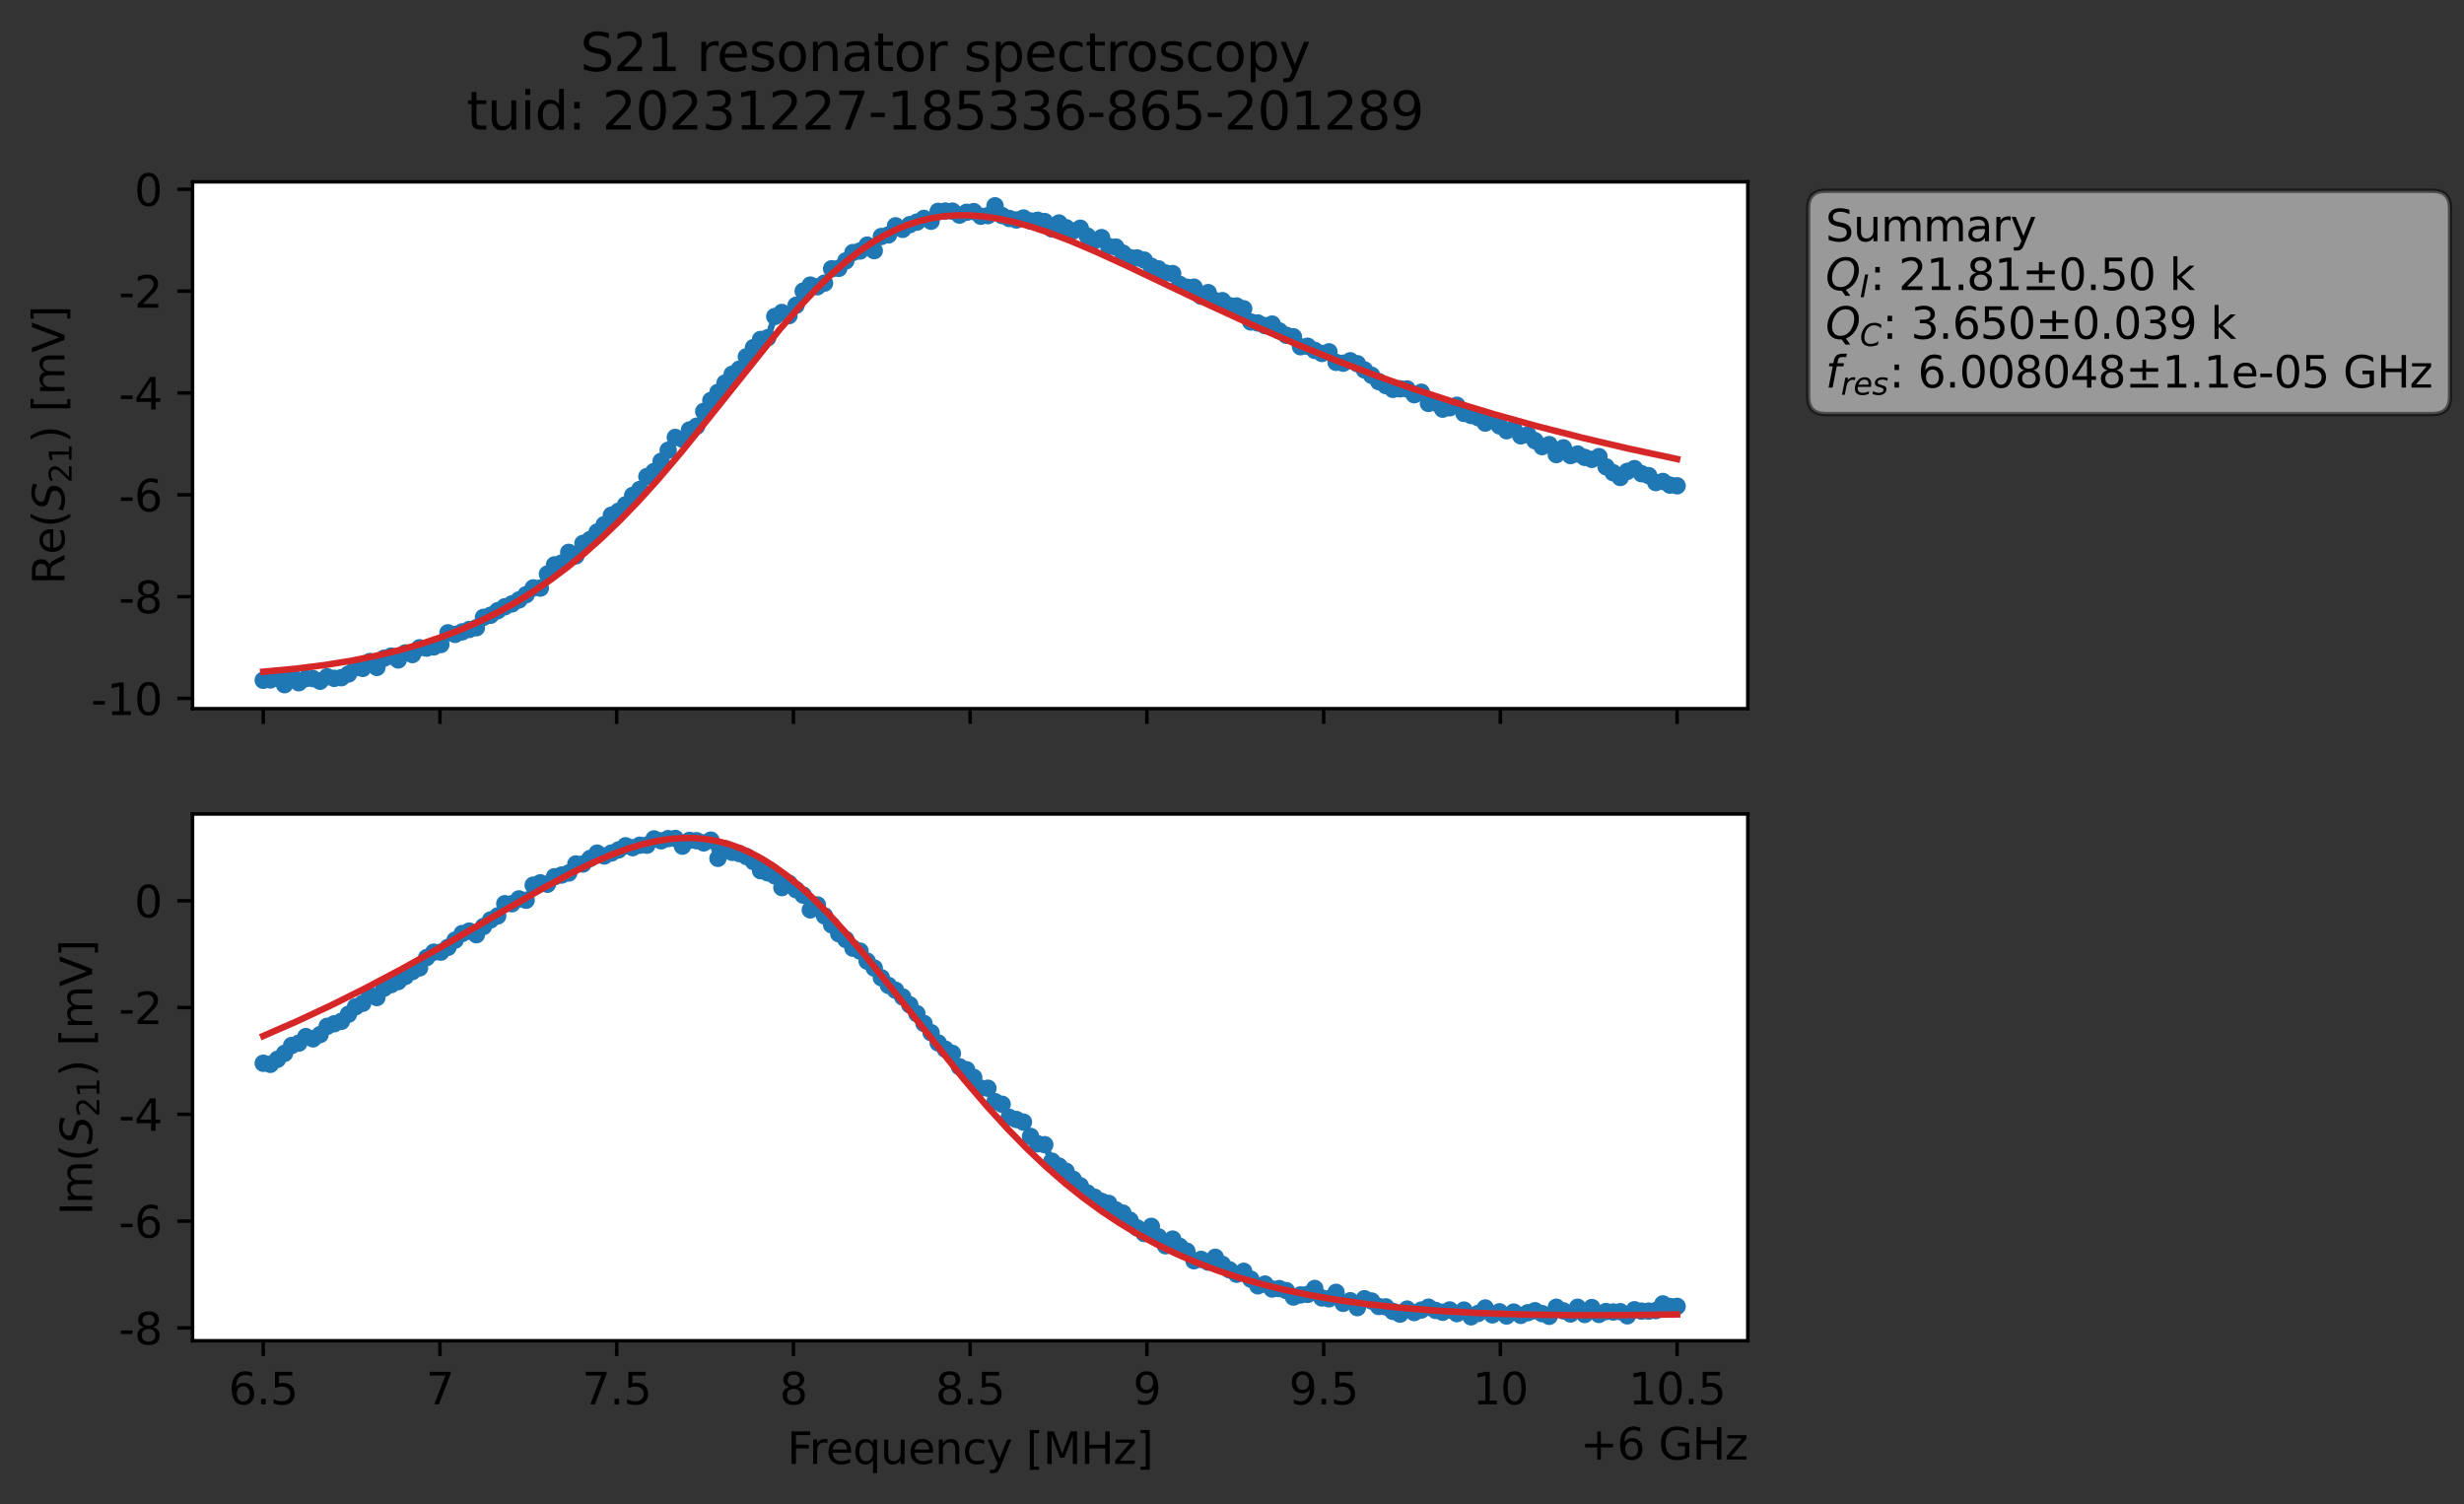 <?xml version="1.0" encoding="utf-8" standalone="no"?>
<!DOCTYPE svg PUBLIC "-//W3C//DTD SVG 1.1//EN"
  "http://www.w3.org/Graphics/SVG/1.1/DTD/svg11.dtd">
<svg xmlns:xlink="http://www.w3.org/1999/xlink" width="565.787pt" height="345.428pt" viewBox="0 0 565.787 345.428" xmlns="http://www.w3.org/2000/svg" version="1.1">
 <rect x="0" y="0" width="565.787" height="345.428" fill="#333333" stroke="none"/>
 <defs>
  <style type="text/css">*{stroke-linejoin: round; stroke-linecap: butt}</style>
 </defs>
 <g id="figure_1">
  <g id="patch_1">
   <path d="M 0 345.428 
L 565.787 345.428 
L 565.787 -0 
L 0 -0 
L 0 345.428 
z
" style="fill: none; opacity: 0"/>
  </g>
  <g id="axes_1">
   <g id="patch_2">
    <path d="M 44.211 162.72 
L 401.331 162.72 
L 401.331 41.76 
L 44.211 41.76 
z
" style="fill: #ffffff"/>
   </g>
   <g id="matplotlib.axis_1">
    <g id="xtick_1">
     <g id="line2d_1">
      <defs>
       <path id="mabb4f2c730" d="M 0 0 
L 0 3.5 
" style="stroke: #000000; stroke-width: 0.8"/>
      </defs>
      <g>
       <use xlink:href="#mabb4f2c730" x="60.444" y="162.72" style="stroke: #000000; stroke-width: 0.8"/>
      </g>
     </g>
    </g>
    <g id="xtick_2">
     <g id="line2d_2">
      <g>
       <use xlink:href="#mabb4f2c730" x="101.025" y="162.72" style="stroke: #000000; stroke-width: 0.8"/>
      </g>
     </g>
    </g>
    <g id="xtick_3">
     <g id="line2d_3">
      <g>
       <use xlink:href="#mabb4f2c730" x="141.607" y="162.72" style="stroke: #000000; stroke-width: 0.8"/>
      </g>
     </g>
    </g>
    <g id="xtick_4">
     <g id="line2d_4">
      <g>
       <use xlink:href="#mabb4f2c730" x="182.189" y="162.72" style="stroke: #000000; stroke-width: 0.8"/>
      </g>
     </g>
    </g>
    <g id="xtick_5">
     <g id="line2d_5">
      <g>
       <use xlink:href="#mabb4f2c730" x="222.771" y="162.72" style="stroke: #000000; stroke-width: 0.8"/>
      </g>
     </g>
    </g>
    <g id="xtick_6">
     <g id="line2d_6">
      <g>
       <use xlink:href="#mabb4f2c730" x="263.353" y="162.72" style="stroke: #000000; stroke-width: 0.8"/>
      </g>
     </g>
    </g>
    <g id="xtick_7">
     <g id="line2d_7">
      <g>
       <use xlink:href="#mabb4f2c730" x="303.935" y="162.72" style="stroke: #000000; stroke-width: 0.8"/>
      </g>
     </g>
    </g>
    <g id="xtick_8">
     <g id="line2d_8">
      <g>
       <use xlink:href="#mabb4f2c730" x="344.516" y="162.72" style="stroke: #000000; stroke-width: 0.8"/>
      </g>
     </g>
    </g>
    <g id="xtick_9">
     <g id="line2d_9">
      <g>
       <use xlink:href="#mabb4f2c730" x="385.098" y="162.72" style="stroke: #000000; stroke-width: 0.8"/>
      </g>
     </g>
    </g>
   </g>
   <g id="matplotlib.axis_2">
    <g id="ytick_1">
     <g id="line2d_10">
      <defs>
       <path id="mc2f72620ec" d="M 0 0 
L -3.5 0 
" style="stroke: #000000; stroke-width: 0.8"/>
      </defs>
      <g>
       <use xlink:href="#mc2f72620ec" x="44.211" y="160.379" style="stroke: #000000; stroke-width: 0.8"/>
      </g>
     </g>
     <g id="text_1">
      <!-- -10 -->
      <g transform="translate(20.878 164.179) scale(0.1 -0.1)">
       <defs>
        <path id="DejaVuSans-2d" d="M 313 2009 
L 1997 2009 
L 1997 1497 
L 313 1497 
L 313 2009 
z
" transform="scale(0.016)"/>
        <path id="DejaVuSans-31" d="M 794 531 
L 1825 531 
L 1825 4091 
L 703 3866 
L 703 4441 
L 1819 4666 
L 2450 4666 
L 2450 531 
L 3481 531 
L 3481 0 
L 794 0 
L 794 531 
z
" transform="scale(0.016)"/>
        <path id="DejaVuSans-30" d="M 2034 4250 
Q 1547 4250 1301 3770 
Q 1056 3291 1056 2328 
Q 1056 1369 1301 889 
Q 1547 409 2034 409 
Q 2525 409 2770 889 
Q 3016 1369 3016 2328 
Q 3016 3291 2770 3770 
Q 2525 4250 2034 4250 
z
M 2034 4750 
Q 2819 4750 3233 4129 
Q 3647 3509 3647 2328 
Q 3647 1150 3233 529 
Q 2819 -91 2034 -91 
Q 1250 -91 836 529 
Q 422 1150 422 2328 
Q 422 3509 836 4129 
Q 1250 4750 2034 4750 
z
" transform="scale(0.016)"/>
       </defs>
       <use xlink:href="#DejaVuSans-2d"/>
       <use xlink:href="#DejaVuSans-31" x="36.084"/>
       <use xlink:href="#DejaVuSans-30" x="99.707"/>
      </g>
     </g>
    </g>
    <g id="ytick_2">
     <g id="line2d_11">
      <g>
       <use xlink:href="#mc2f72620ec" x="44.211" y="136.997" style="stroke: #000000; stroke-width: 0.8"/>
      </g>
     </g>
     <g id="text_2">
      <!-- -8 -->
      <g transform="translate(27.241 140.796) scale(0.1 -0.1)">
       <defs>
        <path id="DejaVuSans-38" d="M 2034 2216 
Q 1584 2216 1326 1975 
Q 1069 1734 1069 1313 
Q 1069 891 1326 650 
Q 1584 409 2034 409 
Q 2484 409 2743 651 
Q 3003 894 3003 1313 
Q 3003 1734 2745 1975 
Q 2488 2216 2034 2216 
z
M 1403 2484 
Q 997 2584 770 2862 
Q 544 3141 544 3541 
Q 544 4100 942 4425 
Q 1341 4750 2034 4750 
Q 2731 4750 3128 4425 
Q 3525 4100 3525 3541 
Q 3525 3141 3298 2862 
Q 3072 2584 2669 2484 
Q 3125 2378 3379 2068 
Q 3634 1759 3634 1313 
Q 3634 634 3220 271 
Q 2806 -91 2034 -91 
Q 1263 -91 848 271 
Q 434 634 434 1313 
Q 434 1759 690 2068 
Q 947 2378 1403 2484 
z
M 1172 3481 
Q 1172 3119 1398 2916 
Q 1625 2713 2034 2713 
Q 2441 2713 2670 2916 
Q 2900 3119 2900 3481 
Q 2900 3844 2670 4047 
Q 2441 4250 2034 4250 
Q 1625 4250 1398 4047 
Q 1172 3844 1172 3481 
z
" transform="scale(0.016)"/>
       </defs>
       <use xlink:href="#DejaVuSans-2d"/>
       <use xlink:href="#DejaVuSans-38" x="36.084"/>
      </g>
     </g>
    </g>
    <g id="ytick_3">
     <g id="line2d_12">
      <g>
       <use xlink:href="#mc2f72620ec" x="44.211" y="113.614" style="stroke: #000000; stroke-width: 0.8"/>
      </g>
     </g>
     <g id="text_3">
      <!-- -6 -->
      <g transform="translate(27.241 117.413) scale(0.1 -0.1)">
       <defs>
        <path id="DejaVuSans-36" d="M 2113 2584 
Q 1688 2584 1439 2293 
Q 1191 2003 1191 1497 
Q 1191 994 1439 701 
Q 1688 409 2113 409 
Q 2538 409 2786 701 
Q 3034 994 3034 1497 
Q 3034 2003 2786 2293 
Q 2538 2584 2113 2584 
z
M 3366 4563 
L 3366 3988 
Q 3128 4100 2886 4159 
Q 2644 4219 2406 4219 
Q 1781 4219 1451 3797 
Q 1122 3375 1075 2522 
Q 1259 2794 1537 2939 
Q 1816 3084 2150 3084 
Q 2853 3084 3261 2657 
Q 3669 2231 3669 1497 
Q 3669 778 3244 343 
Q 2819 -91 2113 -91 
Q 1303 -91 875 529 
Q 447 1150 447 2328 
Q 447 3434 972 4092 
Q 1497 4750 2381 4750 
Q 2619 4750 2861 4703 
Q 3103 4656 3366 4563 
z
" transform="scale(0.016)"/>
       </defs>
       <use xlink:href="#DejaVuSans-2d"/>
       <use xlink:href="#DejaVuSans-36" x="36.084"/>
      </g>
     </g>
    </g>
    <g id="ytick_4">
     <g id="line2d_13">
      <g>
       <use xlink:href="#mc2f72620ec" x="44.211" y="90.231" style="stroke: #000000; stroke-width: 0.8"/>
      </g>
     </g>
     <g id="text_4">
      <!-- -4 -->
      <g transform="translate(27.241 94.031) scale(0.1 -0.1)">
       <defs>
        <path id="DejaVuSans-34" d="M 2419 4116 
L 825 1625 
L 2419 1625 
L 2419 4116 
z
M 2253 4666 
L 3047 4666 
L 3047 1625 
L 3713 1625 
L 3713 1100 
L 3047 1100 
L 3047 0 
L 2419 0 
L 2419 1100 
L 313 1100 
L 313 1709 
L 2253 4666 
z
" transform="scale(0.016)"/>
       </defs>
       <use xlink:href="#DejaVuSans-2d"/>
       <use xlink:href="#DejaVuSans-34" x="36.084"/>
      </g>
     </g>
    </g>
    <g id="ytick_5">
     <g id="line2d_14">
      <g>
       <use xlink:href="#mc2f72620ec" x="44.211" y="66.849" style="stroke: #000000; stroke-width: 0.8"/>
      </g>
     </g>
     <g id="text_5">
      <!-- -2 -->
      <g transform="translate(27.241 70.648) scale(0.1 -0.1)">
       <defs>
        <path id="DejaVuSans-32" d="M 1228 531 
L 3431 531 
L 3431 0 
L 469 0 
L 469 531 
Q 828 903 1448 1529 
Q 2069 2156 2228 2338 
Q 2531 2678 2651 2914 
Q 2772 3150 2772 3378 
Q 2772 3750 2511 3984 
Q 2250 4219 1831 4219 
Q 1534 4219 1204 4116 
Q 875 4013 500 3803 
L 500 4441 
Q 881 4594 1212 4672 
Q 1544 4750 1819 4750 
Q 2544 4750 2975 4387 
Q 3406 4025 3406 3419 
Q 3406 3131 3298 2873 
Q 3191 2616 2906 2266 
Q 2828 2175 2409 1742 
Q 1991 1309 1228 531 
z
" transform="scale(0.016)"/>
       </defs>
       <use xlink:href="#DejaVuSans-2d"/>
       <use xlink:href="#DejaVuSans-32" x="36.084"/>
      </g>
     </g>
    </g>
    <g id="ytick_6">
     <g id="line2d_15">
      <g>
       <use xlink:href="#mc2f72620ec" x="44.211" y="43.466" style="stroke: #000000; stroke-width: 0.8"/>
      </g>
     </g>
     <g id="text_6">
      <!-- 0 -->
      <g transform="translate(30.848 47.265) scale(0.1 -0.1)">
       <use xlink:href="#DejaVuSans-30"/>
      </g>
     </g>
    </g>
    <g id="text_7">
     <!-- Re$(S_{21})$ [mV] -->
     <g transform="translate(14.798 134.24) rotate(-90) scale(0.1 -0.1)">
      <defs>
       <path id="DejaVuSans-52" d="M 2841 2188 
Q 3044 2119 3236 1894 
Q 3428 1669 3622 1275 
L 4263 0 
L 3584 0 
L 2988 1197 
Q 2756 1666 2539 1819 
Q 2322 1972 1947 1972 
L 1259 1972 
L 1259 0 
L 628 0 
L 628 4666 
L 2053 4666 
Q 2853 4666 3247 4331 
Q 3641 3997 3641 3322 
Q 3641 2881 3436 2590 
Q 3231 2300 2841 2188 
z
M 1259 4147 
L 1259 2491 
L 2053 2491 
Q 2509 2491 2742 2702 
Q 2975 2913 2975 3322 
Q 2975 3731 2742 3939 
Q 2509 4147 2053 4147 
L 1259 4147 
z
" transform="scale(0.016)"/>
       <path id="DejaVuSans-65" d="M 3597 1894 
L 3597 1613 
L 953 1613 
Q 991 1019 1311 708 
Q 1631 397 2203 397 
Q 2534 397 2845 478 
Q 3156 559 3463 722 
L 3463 178 
Q 3153 47 2828 -22 
Q 2503 -91 2169 -91 
Q 1331 -91 842 396 
Q 353 884 353 1716 
Q 353 2575 817 3079 
Q 1281 3584 2069 3584 
Q 2775 3584 3186 3129 
Q 3597 2675 3597 1894 
z
M 3022 2063 
Q 3016 2534 2758 2815 
Q 2500 3097 2075 3097 
Q 1594 3097 1305 2825 
Q 1016 2553 972 2059 
L 3022 2063 
z
" transform="scale(0.016)"/>
       <path id="DejaVuSans-28" d="M 1984 4856 
Q 1566 4138 1362 3434 
Q 1159 2731 1159 2009 
Q 1159 1288 1364 580 
Q 1569 -128 1984 -844 
L 1484 -844 
Q 1016 -109 783 600 
Q 550 1309 550 2009 
Q 550 2706 781 3412 
Q 1013 4119 1484 4856 
L 1984 4856 
z
" transform="scale(0.016)"/>
       <path id="DejaVuSans-Oblique-53" d="M 3859 4513 
L 3738 3897 
Q 3422 4066 3111 4152 
Q 2800 4238 2509 4238 
Q 1944 4238 1609 3991 
Q 1275 3744 1275 3334 
Q 1275 3109 1398 2989 
Q 1522 2869 2034 2731 
L 2413 2638 
Q 3053 2472 3303 2217 
Q 3553 1963 3553 1503 
Q 3553 797 2998 353 
Q 2444 -91 1538 -91 
Q 1166 -91 791 -17 
Q 416 56 38 206 
L 166 856 
Q 513 641 861 531 
Q 1209 422 1556 422 
Q 2147 422 2503 684 
Q 2859 947 2859 1369 
Q 2859 1650 2717 1795 
Q 2575 1941 2106 2059 
L 1728 2156 
Q 1081 2325 845 2545 
Q 609 2766 609 3163 
Q 609 3859 1145 4304 
Q 1681 4750 2541 4750 
Q 2875 4750 3203 4690 
Q 3531 4631 3859 4513 
z
" transform="scale(0.016)"/>
       <path id="DejaVuSans-29" d="M 513 4856 
L 1013 4856 
Q 1481 4119 1714 3412 
Q 1947 2706 1947 2009 
Q 1947 1309 1714 600 
Q 1481 -109 1013 -844 
L 513 -844 
Q 928 -128 1133 580 
Q 1338 1288 1338 2009 
Q 1338 2731 1133 3434 
Q 928 4138 513 4856 
z
" transform="scale(0.016)"/>
       <path id="DejaVuSans-20" transform="scale(0.016)"/>
       <path id="DejaVuSans-5b" d="M 550 4863 
L 1875 4863 
L 1875 4416 
L 1125 4416 
L 1125 -397 
L 1875 -397 
L 1875 -844 
L 550 -844 
L 550 4863 
z
" transform="scale(0.016)"/>
       <path id="DejaVuSans-6d" d="M 3328 2828 
Q 3544 3216 3844 3400 
Q 4144 3584 4550 3584 
Q 5097 3584 5394 3201 
Q 5691 2819 5691 2113 
L 5691 0 
L 5113 0 
L 5113 2094 
Q 5113 2597 4934 2840 
Q 4756 3084 4391 3084 
Q 3944 3084 3684 2787 
Q 3425 2491 3425 1978 
L 3425 0 
L 2847 0 
L 2847 2094 
Q 2847 2600 2669 2842 
Q 2491 3084 2119 3084 
Q 1678 3084 1418 2786 
Q 1159 2488 1159 1978 
L 1159 0 
L 581 0 
L 581 3500 
L 1159 3500 
L 1159 2956 
Q 1356 3278 1631 3431 
Q 1906 3584 2284 3584 
Q 2666 3584 2933 3390 
Q 3200 3197 3328 2828 
z
" transform="scale(0.016)"/>
       <path id="DejaVuSans-56" d="M 1831 0 
L 50 4666 
L 709 4666 
L 2188 738 
L 3669 4666 
L 4325 4666 
L 2547 0 
L 1831 0 
z
" transform="scale(0.016)"/>
       <path id="DejaVuSans-5d" d="M 1947 4863 
L 1947 -844 
L 622 -844 
L 622 -397 
L 1369 -397 
L 1369 4416 
L 622 4416 
L 622 4863 
L 1947 4863 
z
" transform="scale(0.016)"/>
      </defs>
      <use xlink:href="#DejaVuSans-52" transform="translate(0 0.016)"/>
      <use xlink:href="#DejaVuSans-65" transform="translate(69.482 0.016)"/>
      <use xlink:href="#DejaVuSans-28" transform="translate(131.006 0.016)"/>
      <use xlink:href="#DejaVuSans-Oblique-53" transform="translate(170.02 0.016)"/>
      <use xlink:href="#DejaVuSans-32" transform="translate(233.496 -16.391) scale(0.7)"/>
      <use xlink:href="#DejaVuSans-31" transform="translate(278.032 -16.391) scale(0.7)"/>
      <use xlink:href="#DejaVuSans-29" transform="translate(325.303 0.016)"/>
      <use xlink:href="#DejaVuSans-20" transform="translate(364.316 0.016)"/>
      <use xlink:href="#DejaVuSans-5b" transform="translate(396.104 0.016)"/>
      <use xlink:href="#DejaVuSans-6d" transform="translate(435.117 0.016)"/>
      <use xlink:href="#DejaVuSans-56" transform="translate(532.529 0.016)"/>
      <use xlink:href="#DejaVuSans-5d" transform="translate(600.938 0.016)"/>
     </g>
    </g>
   </g>
   <g id="line2d_16">
    <path d="M 60.444 156.207 
L 62.075 156.131 
L 63.707 155.631 
L 65.338 157.222 
L 66.969 155.154 
L 68.601 156.766 
L 70.232 155.827 
L 71.864 155.818 
L 73.495 156.426 
L 75.127 155.405 
L 76.758 155.77 
L 78.389 155.615 
L 80.021 154.769 
L 81.652 153.338 
L 83.284 153.485 
L 84.915 151.902 
L 86.547 153.258 
L 88.178 151.149 
L 89.809 150.653 
L 91.441 151.547 
L 93.072 149.925 
L 94.704 150.307 
L 96.335 148.74 
L 97.967 148.825 
L 99.598 148.553 
L 101.229 147.996 
L 102.861 145.311 
L 104.492 145.67 
L 107.755 144.534 
L 109.387 144.145 
L 111.018 141.764 
L 112.649 141.279 
L 114.281 140.234 
L 115.912 139.335 
L 117.544 138.67 
L 119.175 137.756 
L 120.807 136.558 
L 122.438 135.004 
L 124.069 135.034 
L 125.701 131.815 
L 127.332 129.707 
L 128.964 129.28 
L 130.595 126.837 
L 132.227 127.64 
L 133.858 124.788 
L 135.489 123.898 
L 138.752 120.471 
L 140.384 118.309 
L 142.015 117.411 
L 143.647 115.915 
L 145.278 113.762 
L 146.909 112.399 
L 148.541 109.432 
L 150.172 108.27 
L 151.804 105.931 
L 153.435 103.386 
L 155.067 100.451 
L 156.698 100.841 
L 158.329 98.722 
L 159.961 97.87 
L 161.592 94.477 
L 163.224 91.966 
L 164.855 90.093 
L 168.118 85.943 
L 169.749 84.784 
L 171.381 81.925 
L 173.012 79.819 
L 174.644 77.949 
L 176.275 77.56 
L 177.907 72.679 
L 179.538 71.756 
L 181.169 72.478 
L 182.801 70.103 
L 184.432 66.849 
L 186.064 65.462 
L 187.695 65.841 
L 189.327 65.011 
L 190.958 61.716 
L 192.589 61.624 
L 194.221 59.902 
L 195.852 57.989 
L 197.484 57.639 
L 199.115 56.288 
L 200.747 57.56 
L 202.378 54.306 
L 204.009 53.94 
L 205.641 51.851 
L 207.272 52.666 
L 208.904 51.588 
L 210.535 51.002 
L 212.167 50.148 
L 213.798 50.801 
L 215.43 48.529 
L 218.692 48.482 
L 220.324 49.393 
L 221.955 48.751 
L 223.587 48.591 
L 225.218 49.656 
L 226.85 49.512 
L 228.481 47.258 
L 230.112 49.509 
L 231.744 50.168 
L 233.375 50.509 
L 235.007 50.059 
L 236.638 50.738 
L 238.27 50.577 
L 239.901 50.881 
L 241.532 52.573 
L 243.164 51.202 
L 244.795 52.285 
L 246.427 53.027 
L 248.058 52.41 
L 249.69 54.203 
L 251.321 55.292 
L 252.952 54.56 
L 254.584 56.608 
L 256.215 56.732 
L 257.847 58.126 
L 259.478 59.159 
L 261.11 59.23 
L 262.741 59.726 
L 264.372 61.147 
L 266.004 61.737 
L 267.635 62.683 
L 269.267 62.815 
L 270.898 65.311 
L 272.53 65.964 
L 274.161 65.939 
L 275.792 68.014 
L 277.424 67.193 
L 279.055 69.03 
L 280.687 69.04 
L 282.318 70.193 
L 283.95 70.267 
L 285.581 70.9 
L 287.212 73.932 
L 288.844 74.175 
L 290.475 74.772 
L 292.107 74.418 
L 293.738 75.976 
L 295.37 76.989 
L 297.001 77.336 
L 298.632 79.617 
L 300.264 79.511 
L 301.895 80.457 
L 303.527 81.164 
L 305.158 80.787 
L 306.79 83.205 
L 308.421 83.401 
L 310.052 82.845 
L 311.684 83.52 
L 313.315 84.952 
L 314.947 86.174 
L 316.578 87.624 
L 319.841 89.409 
L 321.472 89.289 
L 323.104 89.311 
L 324.735 90.637 
L 326.367 90.064 
L 327.998 92.64 
L 329.63 92.522 
L 331.261 93.954 
L 332.892 93.631 
L 334.524 93.065 
L 336.155 94.929 
L 339.418 95.894 
L 341.05 97.149 
L 342.681 96.529 
L 344.312 97.792 
L 345.944 98.905 
L 347.575 98.423 
L 349.207 100.083 
L 350.838 99.83 
L 354.101 102.561 
L 355.732 102.098 
L 357.364 104.384 
L 358.995 102.84 
L 360.627 104.613 
L 362.258 104.253 
L 363.89 105.031 
L 365.521 105.492 
L 367.152 104.853 
L 368.784 107.188 
L 370.415 108.548 
L 372.047 109.642 
L 373.678 108.238 
L 375.31 107.607 
L 376.941 108.776 
L 378.572 109.221 
L 380.204 110.809 
L 381.835 110.554 
L 383.467 111.396 
L 385.098 111.549 
L 385.098 111.549 
" clip-path="url(#p0f5331b6ff)" style="fill: none; stroke: #1f77b4; stroke-width: 1.5; stroke-linecap: square"/>
    <defs>
     <path id="m93bea060d3" d="M 0 1.5 
C 0.398 1.5 0.779 1.342 1.061 1.061 
C 1.342 0.779 1.5 0.398 1.5 0 
C 1.5 -0.398 1.342 -0.779 1.061 -1.061 
C 0.779 -1.342 0.398 -1.5 0 -1.5 
C -0.398 -1.5 -0.779 -1.342 -1.061 -1.061 
C -1.342 -0.779 -1.5 -0.398 -1.5 0 
C -1.5 0.398 -1.342 0.779 -1.061 1.061 
C -0.779 1.342 -0.398 1.5 0 1.5 
z
" style="stroke: #1f77b4"/>
    </defs>
    <g clip-path="url(#p0f5331b6ff)">
     <use xlink:href="#m93bea060d3" x="60.444" y="156.207" style="fill: #1f77b4; stroke: #1f77b4"/>
     <use xlink:href="#m93bea060d3" x="62.075" y="156.131" style="fill: #1f77b4; stroke: #1f77b4"/>
     <use xlink:href="#m93bea060d3" x="63.707" y="155.631" style="fill: #1f77b4; stroke: #1f77b4"/>
     <use xlink:href="#m93bea060d3" x="65.338" y="157.222" style="fill: #1f77b4; stroke: #1f77b4"/>
     <use xlink:href="#m93bea060d3" x="66.969" y="155.154" style="fill: #1f77b4; stroke: #1f77b4"/>
     <use xlink:href="#m93bea060d3" x="68.601" y="156.766" style="fill: #1f77b4; stroke: #1f77b4"/>
     <use xlink:href="#m93bea060d3" x="70.232" y="155.827" style="fill: #1f77b4; stroke: #1f77b4"/>
     <use xlink:href="#m93bea060d3" x="71.864" y="155.818" style="fill: #1f77b4; stroke: #1f77b4"/>
     <use xlink:href="#m93bea060d3" x="73.495" y="156.426" style="fill: #1f77b4; stroke: #1f77b4"/>
     <use xlink:href="#m93bea060d3" x="75.127" y="155.405" style="fill: #1f77b4; stroke: #1f77b4"/>
     <use xlink:href="#m93bea060d3" x="76.758" y="155.77" style="fill: #1f77b4; stroke: #1f77b4"/>
     <use xlink:href="#m93bea060d3" x="78.389" y="155.615" style="fill: #1f77b4; stroke: #1f77b4"/>
     <use xlink:href="#m93bea060d3" x="80.021" y="154.769" style="fill: #1f77b4; stroke: #1f77b4"/>
     <use xlink:href="#m93bea060d3" x="81.652" y="153.338" style="fill: #1f77b4; stroke: #1f77b4"/>
     <use xlink:href="#m93bea060d3" x="83.284" y="153.485" style="fill: #1f77b4; stroke: #1f77b4"/>
     <use xlink:href="#m93bea060d3" x="84.915" y="151.902" style="fill: #1f77b4; stroke: #1f77b4"/>
     <use xlink:href="#m93bea060d3" x="86.547" y="153.258" style="fill: #1f77b4; stroke: #1f77b4"/>
     <use xlink:href="#m93bea060d3" x="88.178" y="151.149" style="fill: #1f77b4; stroke: #1f77b4"/>
     <use xlink:href="#m93bea060d3" x="89.809" y="150.653" style="fill: #1f77b4; stroke: #1f77b4"/>
     <use xlink:href="#m93bea060d3" x="91.441" y="151.547" style="fill: #1f77b4; stroke: #1f77b4"/>
     <use xlink:href="#m93bea060d3" x="93.072" y="149.925" style="fill: #1f77b4; stroke: #1f77b4"/>
     <use xlink:href="#m93bea060d3" x="94.704" y="150.307" style="fill: #1f77b4; stroke: #1f77b4"/>
     <use xlink:href="#m93bea060d3" x="96.335" y="148.74" style="fill: #1f77b4; stroke: #1f77b4"/>
     <use xlink:href="#m93bea060d3" x="97.967" y="148.825" style="fill: #1f77b4; stroke: #1f77b4"/>
     <use xlink:href="#m93bea060d3" x="99.598" y="148.553" style="fill: #1f77b4; stroke: #1f77b4"/>
     <use xlink:href="#m93bea060d3" x="101.229" y="147.996" style="fill: #1f77b4; stroke: #1f77b4"/>
     <use xlink:href="#m93bea060d3" x="102.861" y="145.311" style="fill: #1f77b4; stroke: #1f77b4"/>
     <use xlink:href="#m93bea060d3" x="104.492" y="145.67" style="fill: #1f77b4; stroke: #1f77b4"/>
     <use xlink:href="#m93bea060d3" x="106.124" y="145.087" style="fill: #1f77b4; stroke: #1f77b4"/>
     <use xlink:href="#m93bea060d3" x="107.755" y="144.534" style="fill: #1f77b4; stroke: #1f77b4"/>
     <use xlink:href="#m93bea060d3" x="109.387" y="144.145" style="fill: #1f77b4; stroke: #1f77b4"/>
     <use xlink:href="#m93bea060d3" x="111.018" y="141.764" style="fill: #1f77b4; stroke: #1f77b4"/>
     <use xlink:href="#m93bea060d3" x="112.649" y="141.279" style="fill: #1f77b4; stroke: #1f77b4"/>
     <use xlink:href="#m93bea060d3" x="114.281" y="140.234" style="fill: #1f77b4; stroke: #1f77b4"/>
     <use xlink:href="#m93bea060d3" x="115.912" y="139.335" style="fill: #1f77b4; stroke: #1f77b4"/>
     <use xlink:href="#m93bea060d3" x="117.544" y="138.67" style="fill: #1f77b4; stroke: #1f77b4"/>
     <use xlink:href="#m93bea060d3" x="119.175" y="137.756" style="fill: #1f77b4; stroke: #1f77b4"/>
     <use xlink:href="#m93bea060d3" x="120.807" y="136.558" style="fill: #1f77b4; stroke: #1f77b4"/>
     <use xlink:href="#m93bea060d3" x="122.438" y="135.004" style="fill: #1f77b4; stroke: #1f77b4"/>
     <use xlink:href="#m93bea060d3" x="124.069" y="135.034" style="fill: #1f77b4; stroke: #1f77b4"/>
     <use xlink:href="#m93bea060d3" x="125.701" y="131.815" style="fill: #1f77b4; stroke: #1f77b4"/>
     <use xlink:href="#m93bea060d3" x="127.332" y="129.707" style="fill: #1f77b4; stroke: #1f77b4"/>
     <use xlink:href="#m93bea060d3" x="128.964" y="129.28" style="fill: #1f77b4; stroke: #1f77b4"/>
     <use xlink:href="#m93bea060d3" x="130.595" y="126.837" style="fill: #1f77b4; stroke: #1f77b4"/>
     <use xlink:href="#m93bea060d3" x="132.227" y="127.64" style="fill: #1f77b4; stroke: #1f77b4"/>
     <use xlink:href="#m93bea060d3" x="133.858" y="124.788" style="fill: #1f77b4; stroke: #1f77b4"/>
     <use xlink:href="#m93bea060d3" x="135.489" y="123.898" style="fill: #1f77b4; stroke: #1f77b4"/>
     <use xlink:href="#m93bea060d3" x="137.121" y="122.165" style="fill: #1f77b4; stroke: #1f77b4"/>
     <use xlink:href="#m93bea060d3" x="138.752" y="120.471" style="fill: #1f77b4; stroke: #1f77b4"/>
     <use xlink:href="#m93bea060d3" x="140.384" y="118.309" style="fill: #1f77b4; stroke: #1f77b4"/>
     <use xlink:href="#m93bea060d3" x="142.015" y="117.411" style="fill: #1f77b4; stroke: #1f77b4"/>
     <use xlink:href="#m93bea060d3" x="143.647" y="115.915" style="fill: #1f77b4; stroke: #1f77b4"/>
     <use xlink:href="#m93bea060d3" x="145.278" y="113.762" style="fill: #1f77b4; stroke: #1f77b4"/>
     <use xlink:href="#m93bea060d3" x="146.909" y="112.399" style="fill: #1f77b4; stroke: #1f77b4"/>
     <use xlink:href="#m93bea060d3" x="148.541" y="109.432" style="fill: #1f77b4; stroke: #1f77b4"/>
     <use xlink:href="#m93bea060d3" x="150.172" y="108.27" style="fill: #1f77b4; stroke: #1f77b4"/>
     <use xlink:href="#m93bea060d3" x="151.804" y="105.931" style="fill: #1f77b4; stroke: #1f77b4"/>
     <use xlink:href="#m93bea060d3" x="153.435" y="103.386" style="fill: #1f77b4; stroke: #1f77b4"/>
     <use xlink:href="#m93bea060d3" x="155.067" y="100.451" style="fill: #1f77b4; stroke: #1f77b4"/>
     <use xlink:href="#m93bea060d3" x="156.698" y="100.841" style="fill: #1f77b4; stroke: #1f77b4"/>
     <use xlink:href="#m93bea060d3" x="158.329" y="98.722" style="fill: #1f77b4; stroke: #1f77b4"/>
     <use xlink:href="#m93bea060d3" x="159.961" y="97.87" style="fill: #1f77b4; stroke: #1f77b4"/>
     <use xlink:href="#m93bea060d3" x="161.592" y="94.477" style="fill: #1f77b4; stroke: #1f77b4"/>
     <use xlink:href="#m93bea060d3" x="163.224" y="91.966" style="fill: #1f77b4; stroke: #1f77b4"/>
     <use xlink:href="#m93bea060d3" x="164.855" y="90.093" style="fill: #1f77b4; stroke: #1f77b4"/>
     <use xlink:href="#m93bea060d3" x="166.487" y="87.955" style="fill: #1f77b4; stroke: #1f77b4"/>
     <use xlink:href="#m93bea060d3" x="168.118" y="85.943" style="fill: #1f77b4; stroke: #1f77b4"/>
     <use xlink:href="#m93bea060d3" x="169.749" y="84.784" style="fill: #1f77b4; stroke: #1f77b4"/>
     <use xlink:href="#m93bea060d3" x="171.381" y="81.925" style="fill: #1f77b4; stroke: #1f77b4"/>
     <use xlink:href="#m93bea060d3" x="173.012" y="79.819" style="fill: #1f77b4; stroke: #1f77b4"/>
     <use xlink:href="#m93bea060d3" x="174.644" y="77.949" style="fill: #1f77b4; stroke: #1f77b4"/>
     <use xlink:href="#m93bea060d3" x="176.275" y="77.56" style="fill: #1f77b4; stroke: #1f77b4"/>
     <use xlink:href="#m93bea060d3" x="177.907" y="72.679" style="fill: #1f77b4; stroke: #1f77b4"/>
     <use xlink:href="#m93bea060d3" x="179.538" y="71.756" style="fill: #1f77b4; stroke: #1f77b4"/>
     <use xlink:href="#m93bea060d3" x="181.169" y="72.478" style="fill: #1f77b4; stroke: #1f77b4"/>
     <use xlink:href="#m93bea060d3" x="182.801" y="70.103" style="fill: #1f77b4; stroke: #1f77b4"/>
     <use xlink:href="#m93bea060d3" x="184.432" y="66.849" style="fill: #1f77b4; stroke: #1f77b4"/>
     <use xlink:href="#m93bea060d3" x="186.064" y="65.462" style="fill: #1f77b4; stroke: #1f77b4"/>
     <use xlink:href="#m93bea060d3" x="187.695" y="65.841" style="fill: #1f77b4; stroke: #1f77b4"/>
     <use xlink:href="#m93bea060d3" x="189.327" y="65.011" style="fill: #1f77b4; stroke: #1f77b4"/>
     <use xlink:href="#m93bea060d3" x="190.958" y="61.716" style="fill: #1f77b4; stroke: #1f77b4"/>
     <use xlink:href="#m93bea060d3" x="192.589" y="61.624" style="fill: #1f77b4; stroke: #1f77b4"/>
     <use xlink:href="#m93bea060d3" x="194.221" y="59.902" style="fill: #1f77b4; stroke: #1f77b4"/>
     <use xlink:href="#m93bea060d3" x="195.852" y="57.989" style="fill: #1f77b4; stroke: #1f77b4"/>
     <use xlink:href="#m93bea060d3" x="197.484" y="57.639" style="fill: #1f77b4; stroke: #1f77b4"/>
     <use xlink:href="#m93bea060d3" x="199.115" y="56.288" style="fill: #1f77b4; stroke: #1f77b4"/>
     <use xlink:href="#m93bea060d3" x="200.747" y="57.56" style="fill: #1f77b4; stroke: #1f77b4"/>
     <use xlink:href="#m93bea060d3" x="202.378" y="54.306" style="fill: #1f77b4; stroke: #1f77b4"/>
     <use xlink:href="#m93bea060d3" x="204.009" y="53.94" style="fill: #1f77b4; stroke: #1f77b4"/>
     <use xlink:href="#m93bea060d3" x="205.641" y="51.851" style="fill: #1f77b4; stroke: #1f77b4"/>
     <use xlink:href="#m93bea060d3" x="207.272" y="52.666" style="fill: #1f77b4; stroke: #1f77b4"/>
     <use xlink:href="#m93bea060d3" x="208.904" y="51.588" style="fill: #1f77b4; stroke: #1f77b4"/>
     <use xlink:href="#m93bea060d3" x="210.535" y="51.002" style="fill: #1f77b4; stroke: #1f77b4"/>
     <use xlink:href="#m93bea060d3" x="212.167" y="50.148" style="fill: #1f77b4; stroke: #1f77b4"/>
     <use xlink:href="#m93bea060d3" x="213.798" y="50.801" style="fill: #1f77b4; stroke: #1f77b4"/>
     <use xlink:href="#m93bea060d3" x="215.43" y="48.529" style="fill: #1f77b4; stroke: #1f77b4"/>
     <use xlink:href="#m93bea060d3" x="217.061" y="48.466" style="fill: #1f77b4; stroke: #1f77b4"/>
     <use xlink:href="#m93bea060d3" x="218.692" y="48.482" style="fill: #1f77b4; stroke: #1f77b4"/>
     <use xlink:href="#m93bea060d3" x="220.324" y="49.393" style="fill: #1f77b4; stroke: #1f77b4"/>
     <use xlink:href="#m93bea060d3" x="221.955" y="48.751" style="fill: #1f77b4; stroke: #1f77b4"/>
     <use xlink:href="#m93bea060d3" x="223.587" y="48.591" style="fill: #1f77b4; stroke: #1f77b4"/>
     <use xlink:href="#m93bea060d3" x="225.218" y="49.656" style="fill: #1f77b4; stroke: #1f77b4"/>
     <use xlink:href="#m93bea060d3" x="226.85" y="49.512" style="fill: #1f77b4; stroke: #1f77b4"/>
     <use xlink:href="#m93bea060d3" x="228.481" y="47.258" style="fill: #1f77b4; stroke: #1f77b4"/>
     <use xlink:href="#m93bea060d3" x="230.112" y="49.509" style="fill: #1f77b4; stroke: #1f77b4"/>
     <use xlink:href="#m93bea060d3" x="231.744" y="50.168" style="fill: #1f77b4; stroke: #1f77b4"/>
     <use xlink:href="#m93bea060d3" x="233.375" y="50.509" style="fill: #1f77b4; stroke: #1f77b4"/>
     <use xlink:href="#m93bea060d3" x="235.007" y="50.059" style="fill: #1f77b4; stroke: #1f77b4"/>
     <use xlink:href="#m93bea060d3" x="236.638" y="50.738" style="fill: #1f77b4; stroke: #1f77b4"/>
     <use xlink:href="#m93bea060d3" x="238.27" y="50.577" style="fill: #1f77b4; stroke: #1f77b4"/>
     <use xlink:href="#m93bea060d3" x="239.901" y="50.881" style="fill: #1f77b4; stroke: #1f77b4"/>
     <use xlink:href="#m93bea060d3" x="241.532" y="52.573" style="fill: #1f77b4; stroke: #1f77b4"/>
     <use xlink:href="#m93bea060d3" x="243.164" y="51.202" style="fill: #1f77b4; stroke: #1f77b4"/>
     <use xlink:href="#m93bea060d3" x="244.795" y="52.285" style="fill: #1f77b4; stroke: #1f77b4"/>
     <use xlink:href="#m93bea060d3" x="246.427" y="53.027" style="fill: #1f77b4; stroke: #1f77b4"/>
     <use xlink:href="#m93bea060d3" x="248.058" y="52.41" style="fill: #1f77b4; stroke: #1f77b4"/>
     <use xlink:href="#m93bea060d3" x="249.69" y="54.203" style="fill: #1f77b4; stroke: #1f77b4"/>
     <use xlink:href="#m93bea060d3" x="251.321" y="55.292" style="fill: #1f77b4; stroke: #1f77b4"/>
     <use xlink:href="#m93bea060d3" x="252.952" y="54.56" style="fill: #1f77b4; stroke: #1f77b4"/>
     <use xlink:href="#m93bea060d3" x="254.584" y="56.608" style="fill: #1f77b4; stroke: #1f77b4"/>
     <use xlink:href="#m93bea060d3" x="256.215" y="56.732" style="fill: #1f77b4; stroke: #1f77b4"/>
     <use xlink:href="#m93bea060d3" x="257.847" y="58.126" style="fill: #1f77b4; stroke: #1f77b4"/>
     <use xlink:href="#m93bea060d3" x="259.478" y="59.159" style="fill: #1f77b4; stroke: #1f77b4"/>
     <use xlink:href="#m93bea060d3" x="261.11" y="59.23" style="fill: #1f77b4; stroke: #1f77b4"/>
     <use xlink:href="#m93bea060d3" x="262.741" y="59.726" style="fill: #1f77b4; stroke: #1f77b4"/>
     <use xlink:href="#m93bea060d3" x="264.372" y="61.147" style="fill: #1f77b4; stroke: #1f77b4"/>
     <use xlink:href="#m93bea060d3" x="266.004" y="61.737" style="fill: #1f77b4; stroke: #1f77b4"/>
     <use xlink:href="#m93bea060d3" x="267.635" y="62.683" style="fill: #1f77b4; stroke: #1f77b4"/>
     <use xlink:href="#m93bea060d3" x="269.267" y="62.815" style="fill: #1f77b4; stroke: #1f77b4"/>
     <use xlink:href="#m93bea060d3" x="270.898" y="65.311" style="fill: #1f77b4; stroke: #1f77b4"/>
     <use xlink:href="#m93bea060d3" x="272.53" y="65.964" style="fill: #1f77b4; stroke: #1f77b4"/>
     <use xlink:href="#m93bea060d3" x="274.161" y="65.939" style="fill: #1f77b4; stroke: #1f77b4"/>
     <use xlink:href="#m93bea060d3" x="275.792" y="68.014" style="fill: #1f77b4; stroke: #1f77b4"/>
     <use xlink:href="#m93bea060d3" x="277.424" y="67.193" style="fill: #1f77b4; stroke: #1f77b4"/>
     <use xlink:href="#m93bea060d3" x="279.055" y="69.03" style="fill: #1f77b4; stroke: #1f77b4"/>
     <use xlink:href="#m93bea060d3" x="280.687" y="69.04" style="fill: #1f77b4; stroke: #1f77b4"/>
     <use xlink:href="#m93bea060d3" x="282.318" y="70.193" style="fill: #1f77b4; stroke: #1f77b4"/>
     <use xlink:href="#m93bea060d3" x="283.95" y="70.267" style="fill: #1f77b4; stroke: #1f77b4"/>
     <use xlink:href="#m93bea060d3" x="285.581" y="70.9" style="fill: #1f77b4; stroke: #1f77b4"/>
     <use xlink:href="#m93bea060d3" x="287.212" y="73.932" style="fill: #1f77b4; stroke: #1f77b4"/>
     <use xlink:href="#m93bea060d3" x="288.844" y="74.175" style="fill: #1f77b4; stroke: #1f77b4"/>
     <use xlink:href="#m93bea060d3" x="290.475" y="74.772" style="fill: #1f77b4; stroke: #1f77b4"/>
     <use xlink:href="#m93bea060d3" x="292.107" y="74.418" style="fill: #1f77b4; stroke: #1f77b4"/>
     <use xlink:href="#m93bea060d3" x="293.738" y="75.976" style="fill: #1f77b4; stroke: #1f77b4"/>
     <use xlink:href="#m93bea060d3" x="295.37" y="76.989" style="fill: #1f77b4; stroke: #1f77b4"/>
     <use xlink:href="#m93bea060d3" x="297.001" y="77.336" style="fill: #1f77b4; stroke: #1f77b4"/>
     <use xlink:href="#m93bea060d3" x="298.632" y="79.617" style="fill: #1f77b4; stroke: #1f77b4"/>
     <use xlink:href="#m93bea060d3" x="300.264" y="79.511" style="fill: #1f77b4; stroke: #1f77b4"/>
     <use xlink:href="#m93bea060d3" x="301.895" y="80.457" style="fill: #1f77b4; stroke: #1f77b4"/>
     <use xlink:href="#m93bea060d3" x="303.527" y="81.164" style="fill: #1f77b4; stroke: #1f77b4"/>
     <use xlink:href="#m93bea060d3" x="305.158" y="80.787" style="fill: #1f77b4; stroke: #1f77b4"/>
     <use xlink:href="#m93bea060d3" x="306.79" y="83.205" style="fill: #1f77b4; stroke: #1f77b4"/>
     <use xlink:href="#m93bea060d3" x="308.421" y="83.401" style="fill: #1f77b4; stroke: #1f77b4"/>
     <use xlink:href="#m93bea060d3" x="310.052" y="82.845" style="fill: #1f77b4; stroke: #1f77b4"/>
     <use xlink:href="#m93bea060d3" x="311.684" y="83.52" style="fill: #1f77b4; stroke: #1f77b4"/>
     <use xlink:href="#m93bea060d3" x="313.315" y="84.952" style="fill: #1f77b4; stroke: #1f77b4"/>
     <use xlink:href="#m93bea060d3" x="314.947" y="86.174" style="fill: #1f77b4; stroke: #1f77b4"/>
     <use xlink:href="#m93bea060d3" x="316.578" y="87.624" style="fill: #1f77b4; stroke: #1f77b4"/>
     <use xlink:href="#m93bea060d3" x="318.21" y="88.545" style="fill: #1f77b4; stroke: #1f77b4"/>
     <use xlink:href="#m93bea060d3" x="319.841" y="89.409" style="fill: #1f77b4; stroke: #1f77b4"/>
     <use xlink:href="#m93bea060d3" x="321.472" y="89.289" style="fill: #1f77b4; stroke: #1f77b4"/>
     <use xlink:href="#m93bea060d3" x="323.104" y="89.311" style="fill: #1f77b4; stroke: #1f77b4"/>
     <use xlink:href="#m93bea060d3" x="324.735" y="90.637" style="fill: #1f77b4; stroke: #1f77b4"/>
     <use xlink:href="#m93bea060d3" x="326.367" y="90.064" style="fill: #1f77b4; stroke: #1f77b4"/>
     <use xlink:href="#m93bea060d3" x="327.998" y="92.64" style="fill: #1f77b4; stroke: #1f77b4"/>
     <use xlink:href="#m93bea060d3" x="329.63" y="92.522" style="fill: #1f77b4; stroke: #1f77b4"/>
     <use xlink:href="#m93bea060d3" x="331.261" y="93.954" style="fill: #1f77b4; stroke: #1f77b4"/>
     <use xlink:href="#m93bea060d3" x="332.892" y="93.631" style="fill: #1f77b4; stroke: #1f77b4"/>
     <use xlink:href="#m93bea060d3" x="334.524" y="93.065" style="fill: #1f77b4; stroke: #1f77b4"/>
     <use xlink:href="#m93bea060d3" x="336.155" y="94.929" style="fill: #1f77b4; stroke: #1f77b4"/>
     <use xlink:href="#m93bea060d3" x="337.787" y="95.404" style="fill: #1f77b4; stroke: #1f77b4"/>
     <use xlink:href="#m93bea060d3" x="339.418" y="95.894" style="fill: #1f77b4; stroke: #1f77b4"/>
     <use xlink:href="#m93bea060d3" x="341.05" y="97.149" style="fill: #1f77b4; stroke: #1f77b4"/>
     <use xlink:href="#m93bea060d3" x="342.681" y="96.529" style="fill: #1f77b4; stroke: #1f77b4"/>
     <use xlink:href="#m93bea060d3" x="344.312" y="97.792" style="fill: #1f77b4; stroke: #1f77b4"/>
     <use xlink:href="#m93bea060d3" x="345.944" y="98.905" style="fill: #1f77b4; stroke: #1f77b4"/>
     <use xlink:href="#m93bea060d3" x="347.575" y="98.423" style="fill: #1f77b4; stroke: #1f77b4"/>
     <use xlink:href="#m93bea060d3" x="349.207" y="100.083" style="fill: #1f77b4; stroke: #1f77b4"/>
     <use xlink:href="#m93bea060d3" x="350.838" y="99.83" style="fill: #1f77b4; stroke: #1f77b4"/>
     <use xlink:href="#m93bea060d3" x="352.47" y="101.201" style="fill: #1f77b4; stroke: #1f77b4"/>
     <use xlink:href="#m93bea060d3" x="354.101" y="102.561" style="fill: #1f77b4; stroke: #1f77b4"/>
     <use xlink:href="#m93bea060d3" x="355.732" y="102.098" style="fill: #1f77b4; stroke: #1f77b4"/>
     <use xlink:href="#m93bea060d3" x="357.364" y="104.384" style="fill: #1f77b4; stroke: #1f77b4"/>
     <use xlink:href="#m93bea060d3" x="358.995" y="102.84" style="fill: #1f77b4; stroke: #1f77b4"/>
     <use xlink:href="#m93bea060d3" x="360.627" y="104.613" style="fill: #1f77b4; stroke: #1f77b4"/>
     <use xlink:href="#m93bea060d3" x="362.258" y="104.253" style="fill: #1f77b4; stroke: #1f77b4"/>
     <use xlink:href="#m93bea060d3" x="363.89" y="105.031" style="fill: #1f77b4; stroke: #1f77b4"/>
     <use xlink:href="#m93bea060d3" x="365.521" y="105.492" style="fill: #1f77b4; stroke: #1f77b4"/>
     <use xlink:href="#m93bea060d3" x="367.152" y="104.853" style="fill: #1f77b4; stroke: #1f77b4"/>
     <use xlink:href="#m93bea060d3" x="368.784" y="107.188" style="fill: #1f77b4; stroke: #1f77b4"/>
     <use xlink:href="#m93bea060d3" x="370.415" y="108.548" style="fill: #1f77b4; stroke: #1f77b4"/>
     <use xlink:href="#m93bea060d3" x="372.047" y="109.642" style="fill: #1f77b4; stroke: #1f77b4"/>
     <use xlink:href="#m93bea060d3" x="373.678" y="108.238" style="fill: #1f77b4; stroke: #1f77b4"/>
     <use xlink:href="#m93bea060d3" x="375.31" y="107.607" style="fill: #1f77b4; stroke: #1f77b4"/>
     <use xlink:href="#m93bea060d3" x="376.941" y="108.776" style="fill: #1f77b4; stroke: #1f77b4"/>
     <use xlink:href="#m93bea060d3" x="378.572" y="109.221" style="fill: #1f77b4; stroke: #1f77b4"/>
     <use xlink:href="#m93bea060d3" x="380.204" y="110.809" style="fill: #1f77b4; stroke: #1f77b4"/>
     <use xlink:href="#m93bea060d3" x="381.835" y="110.554" style="fill: #1f77b4; stroke: #1f77b4"/>
     <use xlink:href="#m93bea060d3" x="383.467" y="111.396" style="fill: #1f77b4; stroke: #1f77b4"/>
     <use xlink:href="#m93bea060d3" x="385.098" y="111.549" style="fill: #1f77b4; stroke: #1f77b4"/>
    </g>
   </g>
   <g id="line2d_17">
    <path d="M 60.444 154.245 
L 67.918 153.55 
L 74.743 152.687 
L 80.917 151.68 
L 86.442 150.566 
L 91.642 149.304 
L 96.516 147.907 
L 101.391 146.277 
L 105.941 144.519 
L 110.166 142.663 
L 114.39 140.569 
L 118.615 138.219 
L 122.515 135.805 
L 126.415 133.143 
L 130.314 130.22 
L 134.214 127.028 
L 138.114 123.561 
L 142.339 119.497 
L 146.563 115.121 
L 151.113 110.082 
L 156.313 103.965 
L 162.487 96.328 
L 179.061 75.609 
L 183.611 70.405 
L 187.511 66.283 
L 191.085 62.836 
L 194.335 60.013 
L 197.26 57.746 
L 200.185 55.751 
L 203.11 54.034 
L 206.034 52.598 
L 208.634 51.555 
L 211.234 50.729 
L 213.834 50.112 
L 216.759 49.657 
L 219.684 49.443 
L 222.608 49.451 
L 225.858 49.701 
L 229.108 50.18 
L 232.683 50.94 
L 236.583 52.01 
L 240.807 53.405 
L 245.682 55.258 
L 251.532 57.735 
L 259.006 61.156 
L 277.855 70.147 
L 288.904 75.228 
L 298.329 79.315 
L 307.103 82.883 
L 315.878 86.216 
L 324.652 89.316 
L 333.751 92.296 
L 343.176 95.146 
L 352.925 97.863 
L 363.325 100.524 
L 374.049 103.037 
L 385.098 105.407 
L 385.098 105.407 
" clip-path="url(#p0f5331b6ff)" style="fill: none; stroke: #d62728; stroke-width: 1.5; stroke-linecap: square"/>
   </g>
   <g id="patch_3">
    <path d="M 44.211 162.72 
L 44.211 41.76 
" style="fill: none; stroke: #000000; stroke-width: 0.8; stroke-linejoin: miter; stroke-linecap: square"/>
   </g>
   <g id="patch_4">
    <path d="M 401.331 162.72 
L 401.331 41.76 
" style="fill: none; stroke: #000000; stroke-width: 0.8; stroke-linejoin: miter; stroke-linecap: square"/>
   </g>
   <g id="patch_5">
    <path d="M 44.211 162.72 
L 401.331 162.72 
" style="fill: none; stroke: #000000; stroke-width: 0.8; stroke-linejoin: miter; stroke-linecap: square"/>
   </g>
   <g id="patch_6">
    <path d="M 44.211 41.76 
L 401.331 41.76 
" style="fill: none; stroke: #000000; stroke-width: 0.8; stroke-linejoin: miter; stroke-linecap: square"/>
   </g>
   <g id="text_8">
    <g id="patch_7">
     <path d="M 419.187 95.08 
L 558.587 95.08 
Q 562.587 95.08 562.587 91.08 
L 562.587 47.808 
Q 562.587 43.808 558.587 43.808 
L 419.187 43.808 
Q 415.187 43.808 415.187 47.808 
L 415.187 91.08 
Q 415.187 95.08 419.187 95.08 
z
" style="fill: #ffffff; opacity: 0.5; stroke: #000000; stroke-linejoin: miter"/>
    </g>
    <!-- Summary -->
    <g transform="translate(419.187 55.406) scale(0.1 -0.1)">
     <defs>
      <path id="DejaVuSans-53" d="M 3425 4513 
L 3425 3897 
Q 3066 4069 2747 4153 
Q 2428 4238 2131 4238 
Q 1616 4238 1336 4038 
Q 1056 3838 1056 3469 
Q 1056 3159 1242 3001 
Q 1428 2844 1947 2747 
L 2328 2669 
Q 3034 2534 3370 2195 
Q 3706 1856 3706 1288 
Q 3706 609 3251 259 
Q 2797 -91 1919 -91 
Q 1588 -91 1214 -16 
Q 841 59 441 206 
L 441 856 
Q 825 641 1194 531 
Q 1563 422 1919 422 
Q 2459 422 2753 634 
Q 3047 847 3047 1241 
Q 3047 1584 2836 1778 
Q 2625 1972 2144 2069 
L 1759 2144 
Q 1053 2284 737 2584 
Q 422 2884 422 3419 
Q 422 4038 858 4394 
Q 1294 4750 2059 4750 
Q 2388 4750 2728 4690 
Q 3069 4631 3425 4513 
z
" transform="scale(0.016)"/>
      <path id="DejaVuSans-75" d="M 544 1381 
L 544 3500 
L 1119 3500 
L 1119 1403 
Q 1119 906 1312 657 
Q 1506 409 1894 409 
Q 2359 409 2629 706 
Q 2900 1003 2900 1516 
L 2900 3500 
L 3475 3500 
L 3475 0 
L 2900 0 
L 2900 538 
Q 2691 219 2414 64 
Q 2138 -91 1772 -91 
Q 1169 -91 856 284 
Q 544 659 544 1381 
z
M 1991 3584 
L 1991 3584 
z
" transform="scale(0.016)"/>
      <path id="DejaVuSans-61" d="M 2194 1759 
Q 1497 1759 1228 1600 
Q 959 1441 959 1056 
Q 959 750 1161 570 
Q 1363 391 1709 391 
Q 2188 391 2477 730 
Q 2766 1069 2766 1631 
L 2766 1759 
L 2194 1759 
z
M 3341 1997 
L 3341 0 
L 2766 0 
L 2766 531 
Q 2569 213 2275 61 
Q 1981 -91 1556 -91 
Q 1019 -91 701 211 
Q 384 513 384 1019 
Q 384 1609 779 1909 
Q 1175 2209 1959 2209 
L 2766 2209 
L 2766 2266 
Q 2766 2663 2505 2880 
Q 2244 3097 1772 3097 
Q 1472 3097 1187 3025 
Q 903 2953 641 2809 
L 641 3341 
Q 956 3463 1253 3523 
Q 1550 3584 1831 3584 
Q 2591 3584 2966 3190 
Q 3341 2797 3341 1997 
z
" transform="scale(0.016)"/>
      <path id="DejaVuSans-72" d="M 2631 2963 
Q 2534 3019 2420 3045 
Q 2306 3072 2169 3072 
Q 1681 3072 1420 2755 
Q 1159 2438 1159 1844 
L 1159 0 
L 581 0 
L 581 3500 
L 1159 3500 
L 1159 2956 
Q 1341 3275 1631 3429 
Q 1922 3584 2338 3584 
Q 2397 3584 2469 3576 
Q 2541 3569 2628 3553 
L 2631 2963 
z
" transform="scale(0.016)"/>
      <path id="DejaVuSans-79" d="M 2059 -325 
Q 1816 -950 1584 -1140 
Q 1353 -1331 966 -1331 
L 506 -1331 
L 506 -850 
L 844 -850 
Q 1081 -850 1212 -737 
Q 1344 -625 1503 -206 
L 1606 56 
L 191 3500 
L 800 3500 
L 1894 763 
L 2988 3500 
L 3597 3500 
L 2059 -325 
z
" transform="scale(0.016)"/>
     </defs>
     <use xlink:href="#DejaVuSans-53"/>
     <use xlink:href="#DejaVuSans-75" x="63.477"/>
     <use xlink:href="#DejaVuSans-6d" x="126.855"/>
     <use xlink:href="#DejaVuSans-6d" x="224.268"/>
     <use xlink:href="#DejaVuSans-61" x="321.68"/>
     <use xlink:href="#DejaVuSans-72" x="382.959"/>
     <use xlink:href="#DejaVuSans-79" x="424.072"/>
    </g>
    <!-- $Q_I$: 21.81$\pm$0.50 k -->
    <g transform="translate(419.187 66.604) scale(0.1 -0.1)">
     <defs>
      <path id="DejaVuSans-Oblique-51" d="M 2309 -84 
Q 2275 -88 2237 -89 
Q 2200 -91 2125 -91 
Q 1250 -91 756 411 
Q 263 913 263 1797 
Q 263 2319 452 2844 
Q 641 3369 978 3788 
Q 1369 4269 1858 4509 
Q 2347 4750 2938 4750 
Q 3794 4750 4287 4245 
Q 4781 3741 4781 2869 
Q 4781 1928 4265 1147 
Q 3750 366 2919 44 
L 3553 -825 
L 2847 -825 
L 2309 -84 
z
M 2919 4238 
Q 2400 4238 2003 3986 
Q 1606 3734 1313 3219 
Q 1125 2891 1026 2522 
Q 928 2153 928 1778 
Q 928 1128 1239 775 
Q 1550 422 2119 422 
Q 2631 422 3032 676 
Q 3434 931 3719 1434 
Q 3909 1772 4009 2142 
Q 4109 2513 4109 2881 
Q 4109 3528 3796 3883 
Q 3484 4238 2919 4238 
z
" transform="scale(0.016)"/>
      <path id="DejaVuSans-Oblique-49" d="M 1081 4666 
L 1716 4666 
L 806 0 
L 172 0 
L 1081 4666 
z
" transform="scale(0.016)"/>
      <path id="DejaVuSans-3a" d="M 750 794 
L 1409 794 
L 1409 0 
L 750 0 
L 750 794 
z
M 750 3309 
L 1409 3309 
L 1409 2516 
L 750 2516 
L 750 3309 
z
" transform="scale(0.016)"/>
      <path id="DejaVuSans-2e" d="M 684 794 
L 1344 794 
L 1344 0 
L 684 0 
L 684 794 
z
" transform="scale(0.016)"/>
      <path id="DejaVuSans-b1" d="M 2944 4013 
L 2944 2803 
L 4684 2803 
L 4684 2272 
L 2944 2272 
L 2944 1063 
L 2419 1063 
L 2419 2272 
L 678 2272 
L 678 2803 
L 2419 2803 
L 2419 4013 
L 2944 4013 
z
M 678 531 
L 4684 531 
L 4684 0 
L 678 0 
L 678 531 
z
" transform="scale(0.016)"/>
      <path id="DejaVuSans-35" d="M 691 4666 
L 3169 4666 
L 3169 4134 
L 1269 4134 
L 1269 2991 
Q 1406 3038 1543 3061 
Q 1681 3084 1819 3084 
Q 2600 3084 3056 2656 
Q 3513 2228 3513 1497 
Q 3513 744 3044 326 
Q 2575 -91 1722 -91 
Q 1428 -91 1123 -41 
Q 819 9 494 109 
L 494 744 
Q 775 591 1075 516 
Q 1375 441 1709 441 
Q 2250 441 2565 725 
Q 2881 1009 2881 1497 
Q 2881 1984 2565 2268 
Q 2250 2553 1709 2553 
Q 1456 2553 1204 2497 
Q 953 2441 691 2322 
L 691 4666 
z
" transform="scale(0.016)"/>
      <path id="DejaVuSans-6b" d="M 581 4863 
L 1159 4863 
L 1159 1991 
L 2875 3500 
L 3609 3500 
L 1753 1863 
L 3688 0 
L 2938 0 
L 1159 1709 
L 1159 0 
L 581 0 
L 581 4863 
z
" transform="scale(0.016)"/>
     </defs>
     <use xlink:href="#DejaVuSans-Oblique-51" transform="translate(0 0.016)"/>
     <use xlink:href="#DejaVuSans-Oblique-49" transform="translate(78.711 -16.391) scale(0.7)"/>
     <use xlink:href="#DejaVuSans-3a" transform="translate(102.09 0.016)"/>
     <use xlink:href="#DejaVuSans-20" transform="translate(135.781 0.016)"/>
     <use xlink:href="#DejaVuSans-32" transform="translate(167.568 0.016)"/>
     <use xlink:href="#DejaVuSans-31" transform="translate(231.191 0.016)"/>
     <use xlink:href="#DejaVuSans-2e" transform="translate(294.814 0.016)"/>
     <use xlink:href="#DejaVuSans-38" transform="translate(323.977 0.016)"/>
     <use xlink:href="#DejaVuSans-31" transform="translate(387.6 0.016)"/>
     <use xlink:href="#DejaVuSans-b1" transform="translate(451.223 0.016)"/>
     <use xlink:href="#DejaVuSans-30" transform="translate(535.012 0.016)"/>
     <use xlink:href="#DejaVuSans-2e" transform="translate(598.635 0.016)"/>
     <use xlink:href="#DejaVuSans-35" transform="translate(630.422 0.016)"/>
     <use xlink:href="#DejaVuSans-30" transform="translate(694.045 0.016)"/>
     <use xlink:href="#DejaVuSans-20" transform="translate(757.668 0.016)"/>
     <use xlink:href="#DejaVuSans-6b" transform="translate(789.455 0.016)"/>
    </g>
    <!-- $Q_C$: 3.650$\pm$0.039 k -->
    <g transform="translate(419.187 77.802) scale(0.1 -0.1)">
     <defs>
      <path id="DejaVuSans-Oblique-43" d="M 4447 4306 
L 4319 3641 
Q 4019 3944 3683 4091 
Q 3347 4238 2956 4238 
Q 2422 4238 2017 3981 
Q 1613 3725 1319 3200 
Q 1131 2863 1032 2486 
Q 934 2109 934 1728 
Q 934 1091 1264 756 
Q 1594 422 2222 422 
Q 2656 422 3056 561 
Q 3456 700 3834 978 
L 3688 231 
Q 3316 72 2936 -9 
Q 2556 -91 2175 -91 
Q 1278 -91 773 396 
Q 269 884 269 1753 
Q 269 2309 461 2846 
Q 653 3384 1013 3828 
Q 1394 4300 1883 4525 
Q 2372 4750 3022 4750 
Q 3422 4750 3780 4639 
Q 4138 4528 4447 4306 
z
" transform="scale(0.016)"/>
      <path id="DejaVuSans-33" d="M 2597 2516 
Q 3050 2419 3304 2112 
Q 3559 1806 3559 1356 
Q 3559 666 3084 287 
Q 2609 -91 1734 -91 
Q 1441 -91 1130 -33 
Q 819 25 488 141 
L 488 750 
Q 750 597 1062 519 
Q 1375 441 1716 441 
Q 2309 441 2620 675 
Q 2931 909 2931 1356 
Q 2931 1769 2642 2001 
Q 2353 2234 1838 2234 
L 1294 2234 
L 1294 2753 
L 1863 2753 
Q 2328 2753 2575 2939 
Q 2822 3125 2822 3475 
Q 2822 3834 2567 4026 
Q 2313 4219 1838 4219 
Q 1578 4219 1281 4162 
Q 984 4106 628 3988 
L 628 4550 
Q 988 4650 1302 4700 
Q 1616 4750 1894 4750 
Q 2613 4750 3031 4423 
Q 3450 4097 3450 3541 
Q 3450 3153 3228 2886 
Q 3006 2619 2597 2516 
z
" transform="scale(0.016)"/>
      <path id="DejaVuSans-39" d="M 703 97 
L 703 672 
Q 941 559 1184 500 
Q 1428 441 1663 441 
Q 2288 441 2617 861 
Q 2947 1281 2994 2138 
Q 2813 1869 2534 1725 
Q 2256 1581 1919 1581 
Q 1219 1581 811 2004 
Q 403 2428 403 3163 
Q 403 3881 828 4315 
Q 1253 4750 1959 4750 
Q 2769 4750 3195 4129 
Q 3622 3509 3622 2328 
Q 3622 1225 3098 567 
Q 2575 -91 1691 -91 
Q 1453 -91 1209 -44 
Q 966 3 703 97 
z
M 1959 2075 
Q 2384 2075 2632 2365 
Q 2881 2656 2881 3163 
Q 2881 3666 2632 3958 
Q 2384 4250 1959 4250 
Q 1534 4250 1286 3958 
Q 1038 3666 1038 3163 
Q 1038 2656 1286 2365 
Q 1534 2075 1959 2075 
z
" transform="scale(0.016)"/>
     </defs>
     <use xlink:href="#DejaVuSans-Oblique-51" transform="translate(0 0.016)"/>
     <use xlink:href="#DejaVuSans-Oblique-43" transform="translate(78.711 -16.391) scale(0.7)"/>
     <use xlink:href="#DejaVuSans-3a" transform="translate(130.322 0.016)"/>
     <use xlink:href="#DejaVuSans-20" transform="translate(164.014 0.016)"/>
     <use xlink:href="#DejaVuSans-33" transform="translate(195.801 0.016)"/>
     <use xlink:href="#DejaVuSans-2e" transform="translate(259.424 0.016)"/>
     <use xlink:href="#DejaVuSans-36" transform="translate(291.211 0.016)"/>
     <use xlink:href="#DejaVuSans-35" transform="translate(354.834 0.016)"/>
     <use xlink:href="#DejaVuSans-30" transform="translate(418.457 0.016)"/>
     <use xlink:href="#DejaVuSans-b1" transform="translate(482.08 0.016)"/>
     <use xlink:href="#DejaVuSans-30" transform="translate(565.869 0.016)"/>
     <use xlink:href="#DejaVuSans-2e" transform="translate(629.492 0.016)"/>
     <use xlink:href="#DejaVuSans-30" transform="translate(661.279 0.016)"/>
     <use xlink:href="#DejaVuSans-33" transform="translate(724.902 0.016)"/>
     <use xlink:href="#DejaVuSans-39" transform="translate(788.525 0.016)"/>
     <use xlink:href="#DejaVuSans-20" transform="translate(852.148 0.016)"/>
     <use xlink:href="#DejaVuSans-6b" transform="translate(883.936 0.016)"/>
    </g>
    <!-- $f_{res}$: 6.008048$\pm$1.1e-05 GHz -->
    <g transform="translate(419.187 89) scale(0.1 -0.1)">
     <defs>
      <path id="DejaVuSans-Oblique-66" d="M 3059 4863 
L 2969 4384 
L 2419 4384 
Q 2106 4384 1964 4261 
Q 1822 4138 1753 3809 
L 1691 3500 
L 2638 3500 
L 2553 3053 
L 1606 3053 
L 1013 0 
L 434 0 
L 1031 3053 
L 481 3053 
L 563 3500 
L 1113 3500 
L 1159 3744 
Q 1278 4363 1576 4613 
Q 1875 4863 2516 4863 
L 3059 4863 
z
" transform="scale(0.016)"/>
      <path id="DejaVuSans-Oblique-72" d="M 2853 2969 
Q 2766 3016 2653 3041 
Q 2541 3066 2413 3066 
Q 1953 3066 1609 2717 
Q 1266 2369 1153 1784 
L 800 0 
L 225 0 
L 909 3500 
L 1484 3500 
L 1375 2956 
Q 1603 3259 1920 3421 
Q 2238 3584 2597 3584 
Q 2691 3584 2781 3573 
Q 2872 3563 2963 3538 
L 2853 2969 
z
" transform="scale(0.016)"/>
      <path id="DejaVuSans-Oblique-65" d="M 3078 2063 
Q 3088 2113 3092 2166 
Q 3097 2219 3097 2272 
Q 3097 2653 2873 2875 
Q 2650 3097 2266 3097 
Q 1838 3097 1509 2826 
Q 1181 2556 1013 2059 
L 3078 2063 
z
M 3578 1613 
L 903 1613 
Q 884 1494 878 1425 
Q 872 1356 872 1306 
Q 872 872 1139 634 
Q 1406 397 1894 397 
Q 2269 397 2603 481 
Q 2938 566 3225 728 
L 3116 159 
Q 2806 34 2476 -28 
Q 2147 -91 1806 -91 
Q 1078 -91 686 257 
Q 294 606 294 1247 
Q 294 1794 489 2264 
Q 684 2734 1063 3103 
Q 1306 3334 1642 3459 
Q 1978 3584 2356 3584 
Q 2950 3584 3301 3228 
Q 3653 2872 3653 2272 
Q 3653 2128 3634 1964 
Q 3616 1800 3578 1613 
z
" transform="scale(0.016)"/>
      <path id="DejaVuSans-Oblique-73" d="M 3200 3397 
L 3091 2853 
Q 2863 2978 2609 3040 
Q 2356 3103 2088 3103 
Q 1634 3103 1373 2948 
Q 1113 2794 1113 2528 
Q 1113 2219 1719 2053 
Q 1766 2041 1788 2034 
L 1972 1978 
Q 2547 1819 2739 1644 
Q 2931 1469 2931 1166 
Q 2931 609 2489 259 
Q 2047 -91 1331 -91 
Q 1053 -91 747 -37 
Q 441 16 72 128 
L 184 722 
Q 500 559 806 475 
Q 1113 391 1394 391 
Q 1816 391 2080 572 
Q 2344 753 2344 1031 
Q 2344 1331 1650 1516 
L 1591 1531 
L 1394 1581 
Q 956 1697 753 1886 
Q 550 2075 550 2369 
Q 550 2928 970 3256 
Q 1391 3584 2113 3584 
Q 2397 3584 2667 3537 
Q 2938 3491 3200 3397 
z
" transform="scale(0.016)"/>
      <path id="DejaVuSans-47" d="M 3809 666 
L 3809 1919 
L 2778 1919 
L 2778 2438 
L 4434 2438 
L 4434 434 
Q 4069 175 3628 42 
Q 3188 -91 2688 -91 
Q 1594 -91 976 548 
Q 359 1188 359 2328 
Q 359 3472 976 4111 
Q 1594 4750 2688 4750 
Q 3144 4750 3555 4637 
Q 3966 4525 4313 4306 
L 4313 3634 
Q 3963 3931 3569 4081 
Q 3175 4231 2741 4231 
Q 1884 4231 1454 3753 
Q 1025 3275 1025 2328 
Q 1025 1384 1454 906 
Q 1884 428 2741 428 
Q 3075 428 3337 486 
Q 3600 544 3809 666 
z
" transform="scale(0.016)"/>
      <path id="DejaVuSans-48" d="M 628 4666 
L 1259 4666 
L 1259 2753 
L 3553 2753 
L 3553 4666 
L 4184 4666 
L 4184 0 
L 3553 0 
L 3553 2222 
L 1259 2222 
L 1259 0 
L 628 0 
L 628 4666 
z
" transform="scale(0.016)"/>
      <path id="DejaVuSans-7a" d="M 353 3500 
L 3084 3500 
L 3084 2975 
L 922 459 
L 3084 459 
L 3084 0 
L 275 0 
L 275 525 
L 2438 3041 
L 353 3041 
L 353 3500 
z
" transform="scale(0.016)"/>
     </defs>
     <use xlink:href="#DejaVuSans-Oblique-66" transform="translate(0 0.016)"/>
     <use xlink:href="#DejaVuSans-Oblique-72" transform="translate(35.205 -16.391) scale(0.7)"/>
     <use xlink:href="#DejaVuSans-Oblique-65" transform="translate(63.984 -16.391) scale(0.7)"/>
     <use xlink:href="#DejaVuSans-Oblique-73" transform="translate(107.051 -16.391) scale(0.7)"/>
     <use xlink:href="#DejaVuSans-3a" transform="translate(146.255 0.016)"/>
     <use xlink:href="#DejaVuSans-20" transform="translate(179.946 0.016)"/>
     <use xlink:href="#DejaVuSans-36" transform="translate(211.733 0.016)"/>
     <use xlink:href="#DejaVuSans-2e" transform="translate(275.356 0.016)"/>
     <use xlink:href="#DejaVuSans-30" transform="translate(307.144 0.016)"/>
     <use xlink:href="#DejaVuSans-30" transform="translate(370.767 0.016)"/>
     <use xlink:href="#DejaVuSans-38" transform="translate(434.39 0.016)"/>
     <use xlink:href="#DejaVuSans-30" transform="translate(498.013 0.016)"/>
     <use xlink:href="#DejaVuSans-34" transform="translate(561.636 0.016)"/>
     <use xlink:href="#DejaVuSans-38" transform="translate(625.259 0.016)"/>
     <use xlink:href="#DejaVuSans-b1" transform="translate(688.882 0.016)"/>
     <use xlink:href="#DejaVuSans-31" transform="translate(772.671 0.016)"/>
     <use xlink:href="#DejaVuSans-2e" transform="translate(836.294 0.016)"/>
     <use xlink:href="#DejaVuSans-31" transform="translate(868.081 0.016)"/>
     <use xlink:href="#DejaVuSans-65" transform="translate(931.704 0.016)"/>
     <use xlink:href="#DejaVuSans-2d" transform="translate(993.228 0.016)"/>
     <use xlink:href="#DejaVuSans-30" transform="translate(1029.312 0.016)"/>
     <use xlink:href="#DejaVuSans-35" transform="translate(1092.935 0.016)"/>
     <use xlink:href="#DejaVuSans-20" transform="translate(1156.558 0.016)"/>
     <use xlink:href="#DejaVuSans-47" transform="translate(1188.345 0.016)"/>
     <use xlink:href="#DejaVuSans-48" transform="translate(1265.835 0.016)"/>
     <use xlink:href="#DejaVuSans-7a" transform="translate(1341.03 0.016)"/>
    </g>
   </g>
  </g>
  <g id="axes_2">
   <g id="patch_8">
    <path d="M 44.211 307.872 
L 401.331 307.872 
L 401.331 186.912 
L 44.211 186.912 
z
" style="fill: #ffffff"/>
   </g>
   <g id="matplotlib.axis_3">
    <g id="xtick_10">
     <g id="line2d_18">
      <g>
       <use xlink:href="#mabb4f2c730" x="60.444" y="307.872" style="stroke: #000000; stroke-width: 0.8"/>
      </g>
     </g>
     <g id="text_9">
      <!-- 6.5 -->
      <g transform="translate(52.492 322.47) scale(0.1 -0.1)">
       <use xlink:href="#DejaVuSans-36"/>
       <use xlink:href="#DejaVuSans-2e" x="63.623"/>
       <use xlink:href="#DejaVuSans-35" x="95.41"/>
      </g>
     </g>
    </g>
    <g id="xtick_11">
     <g id="line2d_19">
      <g>
       <use xlink:href="#mabb4f2c730" x="101.025" y="307.872" style="stroke: #000000; stroke-width: 0.8"/>
      </g>
     </g>
     <g id="text_10">
      <!-- 7 -->
      <g transform="translate(97.844 322.47) scale(0.1 -0.1)">
       <defs>
        <path id="DejaVuSans-37" d="M 525 4666 
L 3525 4666 
L 3525 4397 
L 1831 0 
L 1172 0 
L 2766 4134 
L 525 4134 
L 525 4666 
z
" transform="scale(0.016)"/>
       </defs>
       <use xlink:href="#DejaVuSans-37"/>
      </g>
     </g>
    </g>
    <g id="xtick_12">
     <g id="line2d_20">
      <g>
       <use xlink:href="#mabb4f2c730" x="141.607" y="307.872" style="stroke: #000000; stroke-width: 0.8"/>
      </g>
     </g>
     <g id="text_11">
      <!-- 7.5 -->
      <g transform="translate(133.656 322.47) scale(0.1 -0.1)">
       <use xlink:href="#DejaVuSans-37"/>
       <use xlink:href="#DejaVuSans-2e" x="63.623"/>
       <use xlink:href="#DejaVuSans-35" x="95.41"/>
      </g>
     </g>
    </g>
    <g id="xtick_13">
     <g id="line2d_21">
      <g>
       <use xlink:href="#mabb4f2c730" x="182.189" y="307.872" style="stroke: #000000; stroke-width: 0.8"/>
      </g>
     </g>
     <g id="text_12">
      <!-- 8 -->
      <g transform="translate(179.008 322.47) scale(0.1 -0.1)">
       <use xlink:href="#DejaVuSans-38"/>
      </g>
     </g>
    </g>
    <g id="xtick_14">
     <g id="line2d_22">
      <g>
       <use xlink:href="#mabb4f2c730" x="222.771" y="307.872" style="stroke: #000000; stroke-width: 0.8"/>
      </g>
     </g>
     <g id="text_13">
      <!-- 8.5 -->
      <g transform="translate(214.819 322.47) scale(0.1 -0.1)">
       <use xlink:href="#DejaVuSans-38"/>
       <use xlink:href="#DejaVuSans-2e" x="63.623"/>
       <use xlink:href="#DejaVuSans-35" x="95.41"/>
      </g>
     </g>
    </g>
    <g id="xtick_15">
     <g id="line2d_23">
      <g>
       <use xlink:href="#mabb4f2c730" x="263.353" y="307.872" style="stroke: #000000; stroke-width: 0.8"/>
      </g>
     </g>
     <g id="text_14">
      <!-- 9 -->
      <g transform="translate(260.172 322.47) scale(0.1 -0.1)">
       <use xlink:href="#DejaVuSans-39"/>
      </g>
     </g>
    </g>
    <g id="xtick_16">
     <g id="line2d_24">
      <g>
       <use xlink:href="#mabb4f2c730" x="303.935" y="307.872" style="stroke: #000000; stroke-width: 0.8"/>
      </g>
     </g>
     <g id="text_15">
      <!-- 9.5 -->
      <g transform="translate(295.983 322.47) scale(0.1 -0.1)">
       <use xlink:href="#DejaVuSans-39"/>
       <use xlink:href="#DejaVuSans-2e" x="63.623"/>
       <use xlink:href="#DejaVuSans-35" x="95.41"/>
      </g>
     </g>
    </g>
    <g id="xtick_17">
     <g id="line2d_25">
      <g>
       <use xlink:href="#mabb4f2c730" x="344.516" y="307.872" style="stroke: #000000; stroke-width: 0.8"/>
      </g>
     </g>
     <g id="text_16">
      <!-- 10 -->
      <g transform="translate(338.154 322.47) scale(0.1 -0.1)">
       <use xlink:href="#DejaVuSans-31"/>
       <use xlink:href="#DejaVuSans-30" x="63.623"/>
      </g>
     </g>
    </g>
    <g id="xtick_18">
     <g id="line2d_26">
      <g>
       <use xlink:href="#mabb4f2c730" x="385.098" y="307.872" style="stroke: #000000; stroke-width: 0.8"/>
      </g>
     </g>
     <g id="text_17">
      <!-- 10.5 -->
      <g transform="translate(373.965 322.47) scale(0.1 -0.1)">
       <use xlink:href="#DejaVuSans-31"/>
       <use xlink:href="#DejaVuSans-30" x="63.623"/>
       <use xlink:href="#DejaVuSans-2e" x="127.246"/>
       <use xlink:href="#DejaVuSans-35" x="159.033"/>
      </g>
     </g>
    </g>
    <g id="text_18">
     <!-- Frequency [MHz] -->
     <g transform="translate(180.752 336.149) scale(0.1 -0.1)">
      <defs>
       <path id="DejaVuSans-46" d="M 628 4666 
L 3309 4666 
L 3309 4134 
L 1259 4134 
L 1259 2759 
L 3109 2759 
L 3109 2228 
L 1259 2228 
L 1259 0 
L 628 0 
L 628 4666 
z
" transform="scale(0.016)"/>
       <path id="DejaVuSans-71" d="M 947 1747 
Q 947 1113 1208 752 
Q 1469 391 1925 391 
Q 2381 391 2643 752 
Q 2906 1113 2906 1747 
Q 2906 2381 2643 2742 
Q 2381 3103 1925 3103 
Q 1469 3103 1208 2742 
Q 947 2381 947 1747 
z
M 2906 525 
Q 2725 213 2448 61 
Q 2172 -91 1784 -91 
Q 1150 -91 751 415 
Q 353 922 353 1747 
Q 353 2572 751 3078 
Q 1150 3584 1784 3584 
Q 2172 3584 2448 3432 
Q 2725 3281 2906 2969 
L 2906 3500 
L 3481 3500 
L 3481 -1331 
L 2906 -1331 
L 2906 525 
z
" transform="scale(0.016)"/>
       <path id="DejaVuSans-6e" d="M 3513 2113 
L 3513 0 
L 2938 0 
L 2938 2094 
Q 2938 2591 2744 2837 
Q 2550 3084 2163 3084 
Q 1697 3084 1428 2787 
Q 1159 2491 1159 1978 
L 1159 0 
L 581 0 
L 581 3500 
L 1159 3500 
L 1159 2956 
Q 1366 3272 1645 3428 
Q 1925 3584 2291 3584 
Q 2894 3584 3203 3211 
Q 3513 2838 3513 2113 
z
" transform="scale(0.016)"/>
       <path id="DejaVuSans-63" d="M 3122 3366 
L 3122 2828 
Q 2878 2963 2633 3030 
Q 2388 3097 2138 3097 
Q 1578 3097 1268 2742 
Q 959 2388 959 1747 
Q 959 1106 1268 751 
Q 1578 397 2138 397 
Q 2388 397 2633 464 
Q 2878 531 3122 666 
L 3122 134 
Q 2881 22 2623 -34 
Q 2366 -91 2075 -91 
Q 1284 -91 818 406 
Q 353 903 353 1747 
Q 353 2603 823 3093 
Q 1294 3584 2113 3584 
Q 2378 3584 2631 3529 
Q 2884 3475 3122 3366 
z
" transform="scale(0.016)"/>
       <path id="DejaVuSans-4d" d="M 628 4666 
L 1569 4666 
L 2759 1491 
L 3956 4666 
L 4897 4666 
L 4897 0 
L 4281 0 
L 4281 4097 
L 3078 897 
L 2444 897 
L 1241 4097 
L 1241 0 
L 628 0 
L 628 4666 
z
" transform="scale(0.016)"/>
      </defs>
      <use xlink:href="#DejaVuSans-46"/>
      <use xlink:href="#DejaVuSans-72" x="50.27"/>
      <use xlink:href="#DejaVuSans-65" x="89.133"/>
      <use xlink:href="#DejaVuSans-71" x="150.656"/>
      <use xlink:href="#DejaVuSans-75" x="214.133"/>
      <use xlink:href="#DejaVuSans-65" x="277.512"/>
      <use xlink:href="#DejaVuSans-6e" x="339.035"/>
      <use xlink:href="#DejaVuSans-63" x="402.414"/>
      <use xlink:href="#DejaVuSans-79" x="457.395"/>
      <use xlink:href="#DejaVuSans-20" x="516.574"/>
      <use xlink:href="#DejaVuSans-5b" x="548.361"/>
      <use xlink:href="#DejaVuSans-4d" x="587.375"/>
      <use xlink:href="#DejaVuSans-48" x="673.654"/>
      <use xlink:href="#DejaVuSans-7a" x="748.85"/>
      <use xlink:href="#DejaVuSans-5d" x="801.34"/>
     </g>
    </g>
    <g id="text_19">
     <!-- +6 GHz -->
     <g transform="translate(362.893 335.149) scale(0.1 -0.1)">
      <defs>
       <path id="DejaVuSans-2b" d="M 2944 4013 
L 2944 2272 
L 4684 2272 
L 4684 1741 
L 2944 1741 
L 2944 0 
L 2419 0 
L 2419 1741 
L 678 1741 
L 678 2272 
L 2419 2272 
L 2419 4013 
L 2944 4013 
z
" transform="scale(0.016)"/>
      </defs>
      <use xlink:href="#DejaVuSans-2b"/>
      <use xlink:href="#DejaVuSans-36" x="83.789"/>
      <use xlink:href="#DejaVuSans-20" x="147.412"/>
      <use xlink:href="#DejaVuSans-47" x="179.199"/>
      <use xlink:href="#DejaVuSans-48" x="256.689"/>
      <use xlink:href="#DejaVuSans-7a" x="331.885"/>
     </g>
    </g>
   </g>
   <g id="matplotlib.axis_4">
    <g id="ytick_7">
     <g id="line2d_27">
      <g>
       <use xlink:href="#mc2f72620ec" x="44.211" y="304.917" style="stroke: #000000; stroke-width: 0.8"/>
      </g>
     </g>
     <g id="text_20">
      <!-- -8 -->
      <g transform="translate(27.241 308.716) scale(0.1 -0.1)">
       <use xlink:href="#DejaVuSans-2d"/>
       <use xlink:href="#DejaVuSans-38" x="36.084"/>
      </g>
     </g>
    </g>
    <g id="ytick_8">
     <g id="line2d_28">
      <g>
       <use xlink:href="#mc2f72620ec" x="44.211" y="280.398" style="stroke: #000000; stroke-width: 0.8"/>
      </g>
     </g>
     <g id="text_21">
      <!-- -6 -->
      <g transform="translate(27.241 284.197) scale(0.1 -0.1)">
       <use xlink:href="#DejaVuSans-2d"/>
       <use xlink:href="#DejaVuSans-36" x="36.084"/>
      </g>
     </g>
    </g>
    <g id="ytick_9">
     <g id="line2d_29">
      <g>
       <use xlink:href="#mc2f72620ec" x="44.211" y="255.879" style="stroke: #000000; stroke-width: 0.8"/>
      </g>
     </g>
     <g id="text_22">
      <!-- -4 -->
      <g transform="translate(27.241 259.678) scale(0.1 -0.1)">
       <use xlink:href="#DejaVuSans-2d"/>
       <use xlink:href="#DejaVuSans-34" x="36.084"/>
      </g>
     </g>
    </g>
    <g id="ytick_10">
     <g id="line2d_30">
      <g>
       <use xlink:href="#mc2f72620ec" x="44.211" y="231.36" style="stroke: #000000; stroke-width: 0.8"/>
      </g>
     </g>
     <g id="text_23">
      <!-- -2 -->
      <g transform="translate(27.241 235.16) scale(0.1 -0.1)">
       <use xlink:href="#DejaVuSans-2d"/>
       <use xlink:href="#DejaVuSans-32" x="36.084"/>
      </g>
     </g>
    </g>
    <g id="ytick_11">
     <g id="line2d_31">
      <g>
       <use xlink:href="#mc2f72620ec" x="44.211" y="206.841" style="stroke: #000000; stroke-width: 0.8"/>
      </g>
     </g>
     <g id="text_24">
      <!-- 0 -->
      <g transform="translate(30.848 210.641) scale(0.1 -0.1)">
       <use xlink:href="#DejaVuSans-30"/>
      </g>
     </g>
    </g>
    <g id="text_25">
     <!-- Im$(S_{21})$ [mV] -->
     <g transform="translate(21.161 279.042) rotate(-90) scale(0.1 -0.1)">
      <defs>
       <path id="DejaVuSans-49" d="M 628 4666 
L 1259 4666 
L 1259 0 
L 628 0 
L 628 4666 
z
" transform="scale(0.016)"/>
      </defs>
      <use xlink:href="#DejaVuSans-49" transform="translate(0 0.016)"/>
      <use xlink:href="#DejaVuSans-6d" transform="translate(25.867 0.016)"/>
      <use xlink:href="#DejaVuSans-28" transform="translate(123.279 0.016)"/>
      <use xlink:href="#DejaVuSans-Oblique-53" transform="translate(162.293 0.016)"/>
      <use xlink:href="#DejaVuSans-32" transform="translate(225.77 -16.391) scale(0.7)"/>
      <use xlink:href="#DejaVuSans-31" transform="translate(270.306 -16.391) scale(0.7)"/>
      <use xlink:href="#DejaVuSans-29" transform="translate(317.576 0.016)"/>
      <use xlink:href="#DejaVuSans-20" transform="translate(356.59 0.016)"/>
      <use xlink:href="#DejaVuSans-5b" transform="translate(388.377 0.016)"/>
      <use xlink:href="#DejaVuSans-6d" transform="translate(427.391 0.016)"/>
      <use xlink:href="#DejaVuSans-56" transform="translate(524.803 0.016)"/>
      <use xlink:href="#DejaVuSans-5d" transform="translate(593.211 0.016)"/>
     </g>
    </g>
   </g>
   <g id="line2d_32">
    <path d="M 60.444 244.154 
L 62.075 244.399 
L 63.707 243.247 
L 65.338 241.884 
L 66.969 240.073 
L 68.601 239.531 
L 70.232 238.028 
L 71.864 238.547 
L 73.495 237.574 
L 75.127 235.673 
L 78.389 234.524 
L 81.652 231.189 
L 83.284 230.39 
L 84.915 228.44 
L 86.547 229.065 
L 88.178 226.924 
L 91.441 225.399 
L 94.704 223.088 
L 96.335 222.263 
L 97.967 219.888 
L 99.598 218.649 
L 101.229 218.63 
L 102.861 217.534 
L 106.124 214.366 
L 107.755 213.805 
L 109.387 214.641 
L 111.018 212.751 
L 112.649 211.243 
L 114.281 210.318 
L 115.912 207.516 
L 117.544 207.528 
L 119.175 206.408 
L 120.807 206.722 
L 122.438 203.258 
L 124.069 202.725 
L 125.701 203.043 
L 127.332 201.318 
L 130.595 200.461 
L 132.227 198.393 
L 133.858 198.403 
L 137.121 195.895 
L 138.752 196.557 
L 142.015 195.176 
L 143.647 194.217 
L 145.278 194.644 
L 146.909 194.087 
L 148.541 194.081 
L 150.172 192.635 
L 151.804 193.076 
L 153.435 192.57 
L 155.067 192.535 
L 156.698 194.304 
L 158.329 192.963 
L 159.961 193.046 
L 161.592 193.553 
L 163.224 192.915 
L 164.855 197.1 
L 166.487 194.905 
L 168.118 195.72 
L 169.749 196.002 
L 171.381 196.668 
L 173.012 197.835 
L 174.644 199.931 
L 176.275 200.414 
L 177.907 201.119 
L 179.538 203.812 
L 181.169 202.833 
L 182.801 204.304 
L 184.432 205.538 
L 186.064 208.931 
L 187.695 207.797 
L 189.327 210.309 
L 192.589 214.406 
L 194.221 215.729 
L 195.852 217.732 
L 197.484 218.4 
L 199.115 220.703 
L 200.747 222.291 
L 202.378 224.512 
L 204.009 226.277 
L 205.641 227.388 
L 207.272 228.932 
L 208.904 230.735 
L 210.535 232.761 
L 215.43 239.486 
L 217.061 240.92 
L 218.692 241.88 
L 220.324 244.962 
L 221.955 245.636 
L 223.587 247.405 
L 225.218 249.865 
L 226.85 249.887 
L 228.481 252.962 
L 230.112 253.571 
L 231.744 256.571 
L 235.007 257.663 
L 236.638 260.949 
L 238.27 262.64 
L 239.901 262.85 
L 241.532 266.634 
L 244.795 268.957 
L 246.427 270.789 
L 248.058 272.285 
L 249.69 273.937 
L 252.952 275.872 
L 254.584 276.331 
L 256.215 277.832 
L 257.847 278.56 
L 261.11 281.954 
L 262.741 283.25 
L 264.372 281.606 
L 266.004 284.011 
L 267.635 286.061 
L 269.267 284.529 
L 270.898 286.198 
L 272.53 287.307 
L 274.161 289.501 
L 275.792 289.187 
L 277.424 289.819 
L 279.055 288.708 
L 280.687 290.338 
L 282.318 291.585 
L 283.95 292.6 
L 285.581 291.924 
L 287.212 293.732 
L 288.844 295.257 
L 290.475 294.857 
L 292.107 295.99 
L 293.738 295.889 
L 295.37 296.355 
L 297.001 297.837 
L 298.632 297.343 
L 300.264 297.227 
L 301.895 295.865 
L 303.527 298.04 
L 305.158 298.24 
L 306.79 296.753 
L 308.421 299.282 
L 310.052 298.683 
L 311.684 300.267 
L 313.315 298.218 
L 314.947 298.746 
L 316.578 300 
L 318.21 300.089 
L 319.841 301.13 
L 321.472 301.761 
L 323.104 300.6 
L 324.735 301.398 
L 327.998 300.163 
L 329.63 300.9 
L 331.261 301.327 
L 332.892 300.798 
L 334.524 301.64 
L 336.155 300.83 
L 337.787 302.374 
L 339.418 301.595 
L 341.05 300.348 
L 342.681 301.929 
L 344.312 301.22 
L 345.944 302.183 
L 347.575 301.283 
L 349.207 302.046 
L 350.838 301.434 
L 352.47 300.976 
L 355.732 302.256 
L 357.364 300.181 
L 360.627 301.722 
L 362.258 300.181 
L 363.89 301.834 
L 365.521 300.25 
L 367.152 301.827 
L 368.784 301.166 
L 370.415 301.272 
L 372.047 301.19 
L 373.678 302.146 
L 375.31 300.753 
L 376.941 301.071 
L 378.572 301.069 
L 380.204 300.944 
L 381.835 299.412 
L 383.467 300.001 
L 385.098 299.976 
L 385.098 299.976 
" clip-path="url(#pf200f61e35)" style="fill: none; stroke: #1f77b4; stroke-width: 1.5; stroke-linecap: square"/>
    <g clip-path="url(#pf200f61e35)">
     <use xlink:href="#m93bea060d3" x="60.444" y="244.154" style="fill: #1f77b4; stroke: #1f77b4"/>
     <use xlink:href="#m93bea060d3" x="62.075" y="244.399" style="fill: #1f77b4; stroke: #1f77b4"/>
     <use xlink:href="#m93bea060d3" x="63.707" y="243.247" style="fill: #1f77b4; stroke: #1f77b4"/>
     <use xlink:href="#m93bea060d3" x="65.338" y="241.884" style="fill: #1f77b4; stroke: #1f77b4"/>
     <use xlink:href="#m93bea060d3" x="66.969" y="240.073" style="fill: #1f77b4; stroke: #1f77b4"/>
     <use xlink:href="#m93bea060d3" x="68.601" y="239.531" style="fill: #1f77b4; stroke: #1f77b4"/>
     <use xlink:href="#m93bea060d3" x="70.232" y="238.028" style="fill: #1f77b4; stroke: #1f77b4"/>
     <use xlink:href="#m93bea060d3" x="71.864" y="238.547" style="fill: #1f77b4; stroke: #1f77b4"/>
     <use xlink:href="#m93bea060d3" x="73.495" y="237.574" style="fill: #1f77b4; stroke: #1f77b4"/>
     <use xlink:href="#m93bea060d3" x="75.127" y="235.673" style="fill: #1f77b4; stroke: #1f77b4"/>
     <use xlink:href="#m93bea060d3" x="76.758" y="235.079" style="fill: #1f77b4; stroke: #1f77b4"/>
     <use xlink:href="#m93bea060d3" x="78.389" y="234.524" style="fill: #1f77b4; stroke: #1f77b4"/>
     <use xlink:href="#m93bea060d3" x="80.021" y="232.887" style="fill: #1f77b4; stroke: #1f77b4"/>
     <use xlink:href="#m93bea060d3" x="81.652" y="231.189" style="fill: #1f77b4; stroke: #1f77b4"/>
     <use xlink:href="#m93bea060d3" x="83.284" y="230.39" style="fill: #1f77b4; stroke: #1f77b4"/>
     <use xlink:href="#m93bea060d3" x="84.915" y="228.44" style="fill: #1f77b4; stroke: #1f77b4"/>
     <use xlink:href="#m93bea060d3" x="86.547" y="229.065" style="fill: #1f77b4; stroke: #1f77b4"/>
     <use xlink:href="#m93bea060d3" x="88.178" y="226.924" style="fill: #1f77b4; stroke: #1f77b4"/>
     <use xlink:href="#m93bea060d3" x="89.809" y="226.105" style="fill: #1f77b4; stroke: #1f77b4"/>
     <use xlink:href="#m93bea060d3" x="91.441" y="225.399" style="fill: #1f77b4; stroke: #1f77b4"/>
     <use xlink:href="#m93bea060d3" x="93.072" y="224.231" style="fill: #1f77b4; stroke: #1f77b4"/>
     <use xlink:href="#m93bea060d3" x="94.704" y="223.088" style="fill: #1f77b4; stroke: #1f77b4"/>
     <use xlink:href="#m93bea060d3" x="96.335" y="222.263" style="fill: #1f77b4; stroke: #1f77b4"/>
     <use xlink:href="#m93bea060d3" x="97.967" y="219.888" style="fill: #1f77b4; stroke: #1f77b4"/>
     <use xlink:href="#m93bea060d3" x="99.598" y="218.649" style="fill: #1f77b4; stroke: #1f77b4"/>
     <use xlink:href="#m93bea060d3" x="101.229" y="218.63" style="fill: #1f77b4; stroke: #1f77b4"/>
     <use xlink:href="#m93bea060d3" x="102.861" y="217.534" style="fill: #1f77b4; stroke: #1f77b4"/>
     <use xlink:href="#m93bea060d3" x="104.492" y="215.889" style="fill: #1f77b4; stroke: #1f77b4"/>
     <use xlink:href="#m93bea060d3" x="106.124" y="214.366" style="fill: #1f77b4; stroke: #1f77b4"/>
     <use xlink:href="#m93bea060d3" x="107.755" y="213.805" style="fill: #1f77b4; stroke: #1f77b4"/>
     <use xlink:href="#m93bea060d3" x="109.387" y="214.641" style="fill: #1f77b4; stroke: #1f77b4"/>
     <use xlink:href="#m93bea060d3" x="111.018" y="212.751" style="fill: #1f77b4; stroke: #1f77b4"/>
     <use xlink:href="#m93bea060d3" x="112.649" y="211.243" style="fill: #1f77b4; stroke: #1f77b4"/>
     <use xlink:href="#m93bea060d3" x="114.281" y="210.318" style="fill: #1f77b4; stroke: #1f77b4"/>
     <use xlink:href="#m93bea060d3" x="115.912" y="207.516" style="fill: #1f77b4; stroke: #1f77b4"/>
     <use xlink:href="#m93bea060d3" x="117.544" y="207.528" style="fill: #1f77b4; stroke: #1f77b4"/>
     <use xlink:href="#m93bea060d3" x="119.175" y="206.408" style="fill: #1f77b4; stroke: #1f77b4"/>
     <use xlink:href="#m93bea060d3" x="120.807" y="206.722" style="fill: #1f77b4; stroke: #1f77b4"/>
     <use xlink:href="#m93bea060d3" x="122.438" y="203.258" style="fill: #1f77b4; stroke: #1f77b4"/>
     <use xlink:href="#m93bea060d3" x="124.069" y="202.725" style="fill: #1f77b4; stroke: #1f77b4"/>
     <use xlink:href="#m93bea060d3" x="125.701" y="203.043" style="fill: #1f77b4; stroke: #1f77b4"/>
     <use xlink:href="#m93bea060d3" x="127.332" y="201.318" style="fill: #1f77b4; stroke: #1f77b4"/>
     <use xlink:href="#m93bea060d3" x="128.964" y="200.931" style="fill: #1f77b4; stroke: #1f77b4"/>
     <use xlink:href="#m93bea060d3" x="130.595" y="200.461" style="fill: #1f77b4; stroke: #1f77b4"/>
     <use xlink:href="#m93bea060d3" x="132.227" y="198.393" style="fill: #1f77b4; stroke: #1f77b4"/>
     <use xlink:href="#m93bea060d3" x="133.858" y="198.403" style="fill: #1f77b4; stroke: #1f77b4"/>
     <use xlink:href="#m93bea060d3" x="135.489" y="197.134" style="fill: #1f77b4; stroke: #1f77b4"/>
     <use xlink:href="#m93bea060d3" x="137.121" y="195.895" style="fill: #1f77b4; stroke: #1f77b4"/>
     <use xlink:href="#m93bea060d3" x="138.752" y="196.557" style="fill: #1f77b4; stroke: #1f77b4"/>
     <use xlink:href="#m93bea060d3" x="140.384" y="195.878" style="fill: #1f77b4; stroke: #1f77b4"/>
     <use xlink:href="#m93bea060d3" x="142.015" y="195.176" style="fill: #1f77b4; stroke: #1f77b4"/>
     <use xlink:href="#m93bea060d3" x="143.647" y="194.217" style="fill: #1f77b4; stroke: #1f77b4"/>
     <use xlink:href="#m93bea060d3" x="145.278" y="194.644" style="fill: #1f77b4; stroke: #1f77b4"/>
     <use xlink:href="#m93bea060d3" x="146.909" y="194.087" style="fill: #1f77b4; stroke: #1f77b4"/>
     <use xlink:href="#m93bea060d3" x="148.541" y="194.081" style="fill: #1f77b4; stroke: #1f77b4"/>
     <use xlink:href="#m93bea060d3" x="150.172" y="192.635" style="fill: #1f77b4; stroke: #1f77b4"/>
     <use xlink:href="#m93bea060d3" x="151.804" y="193.076" style="fill: #1f77b4; stroke: #1f77b4"/>
     <use xlink:href="#m93bea060d3" x="153.435" y="192.57" style="fill: #1f77b4; stroke: #1f77b4"/>
     <use xlink:href="#m93bea060d3" x="155.067" y="192.535" style="fill: #1f77b4; stroke: #1f77b4"/>
     <use xlink:href="#m93bea060d3" x="156.698" y="194.304" style="fill: #1f77b4; stroke: #1f77b4"/>
     <use xlink:href="#m93bea060d3" x="158.329" y="192.963" style="fill: #1f77b4; stroke: #1f77b4"/>
     <use xlink:href="#m93bea060d3" x="159.961" y="193.046" style="fill: #1f77b4; stroke: #1f77b4"/>
     <use xlink:href="#m93bea060d3" x="161.592" y="193.553" style="fill: #1f77b4; stroke: #1f77b4"/>
     <use xlink:href="#m93bea060d3" x="163.224" y="192.915" style="fill: #1f77b4; stroke: #1f77b4"/>
     <use xlink:href="#m93bea060d3" x="164.855" y="197.1" style="fill: #1f77b4; stroke: #1f77b4"/>
     <use xlink:href="#m93bea060d3" x="166.487" y="194.905" style="fill: #1f77b4; stroke: #1f77b4"/>
     <use xlink:href="#m93bea060d3" x="168.118" y="195.72" style="fill: #1f77b4; stroke: #1f77b4"/>
     <use xlink:href="#m93bea060d3" x="169.749" y="196.002" style="fill: #1f77b4; stroke: #1f77b4"/>
     <use xlink:href="#m93bea060d3" x="171.381" y="196.668" style="fill: #1f77b4; stroke: #1f77b4"/>
     <use xlink:href="#m93bea060d3" x="173.012" y="197.835" style="fill: #1f77b4; stroke: #1f77b4"/>
     <use xlink:href="#m93bea060d3" x="174.644" y="199.931" style="fill: #1f77b4; stroke: #1f77b4"/>
     <use xlink:href="#m93bea060d3" x="176.275" y="200.414" style="fill: #1f77b4; stroke: #1f77b4"/>
     <use xlink:href="#m93bea060d3" x="177.907" y="201.119" style="fill: #1f77b4; stroke: #1f77b4"/>
     <use xlink:href="#m93bea060d3" x="179.538" y="203.812" style="fill: #1f77b4; stroke: #1f77b4"/>
     <use xlink:href="#m93bea060d3" x="181.169" y="202.833" style="fill: #1f77b4; stroke: #1f77b4"/>
     <use xlink:href="#m93bea060d3" x="182.801" y="204.304" style="fill: #1f77b4; stroke: #1f77b4"/>
     <use xlink:href="#m93bea060d3" x="184.432" y="205.538" style="fill: #1f77b4; stroke: #1f77b4"/>
     <use xlink:href="#m93bea060d3" x="186.064" y="208.931" style="fill: #1f77b4; stroke: #1f77b4"/>
     <use xlink:href="#m93bea060d3" x="187.695" y="207.797" style="fill: #1f77b4; stroke: #1f77b4"/>
     <use xlink:href="#m93bea060d3" x="189.327" y="210.309" style="fill: #1f77b4; stroke: #1f77b4"/>
     <use xlink:href="#m93bea060d3" x="190.958" y="212.368" style="fill: #1f77b4; stroke: #1f77b4"/>
     <use xlink:href="#m93bea060d3" x="192.589" y="214.406" style="fill: #1f77b4; stroke: #1f77b4"/>
     <use xlink:href="#m93bea060d3" x="194.221" y="215.729" style="fill: #1f77b4; stroke: #1f77b4"/>
     <use xlink:href="#m93bea060d3" x="195.852" y="217.732" style="fill: #1f77b4; stroke: #1f77b4"/>
     <use xlink:href="#m93bea060d3" x="197.484" y="218.4" style="fill: #1f77b4; stroke: #1f77b4"/>
     <use xlink:href="#m93bea060d3" x="199.115" y="220.703" style="fill: #1f77b4; stroke: #1f77b4"/>
     <use xlink:href="#m93bea060d3" x="200.747" y="222.291" style="fill: #1f77b4; stroke: #1f77b4"/>
     <use xlink:href="#m93bea060d3" x="202.378" y="224.512" style="fill: #1f77b4; stroke: #1f77b4"/>
     <use xlink:href="#m93bea060d3" x="204.009" y="226.277" style="fill: #1f77b4; stroke: #1f77b4"/>
     <use xlink:href="#m93bea060d3" x="205.641" y="227.388" style="fill: #1f77b4; stroke: #1f77b4"/>
     <use xlink:href="#m93bea060d3" x="207.272" y="228.932" style="fill: #1f77b4; stroke: #1f77b4"/>
     <use xlink:href="#m93bea060d3" x="208.904" y="230.735" style="fill: #1f77b4; stroke: #1f77b4"/>
     <use xlink:href="#m93bea060d3" x="210.535" y="232.761" style="fill: #1f77b4; stroke: #1f77b4"/>
     <use xlink:href="#m93bea060d3" x="212.167" y="235.018" style="fill: #1f77b4; stroke: #1f77b4"/>
     <use xlink:href="#m93bea060d3" x="213.798" y="237.127" style="fill: #1f77b4; stroke: #1f77b4"/>
     <use xlink:href="#m93bea060d3" x="215.43" y="239.486" style="fill: #1f77b4; stroke: #1f77b4"/>
     <use xlink:href="#m93bea060d3" x="217.061" y="240.92" style="fill: #1f77b4; stroke: #1f77b4"/>
     <use xlink:href="#m93bea060d3" x="218.692" y="241.88" style="fill: #1f77b4; stroke: #1f77b4"/>
     <use xlink:href="#m93bea060d3" x="220.324" y="244.962" style="fill: #1f77b4; stroke: #1f77b4"/>
     <use xlink:href="#m93bea060d3" x="221.955" y="245.636" style="fill: #1f77b4; stroke: #1f77b4"/>
     <use xlink:href="#m93bea060d3" x="223.587" y="247.405" style="fill: #1f77b4; stroke: #1f77b4"/>
     <use xlink:href="#m93bea060d3" x="225.218" y="249.865" style="fill: #1f77b4; stroke: #1f77b4"/>
     <use xlink:href="#m93bea060d3" x="226.85" y="249.887" style="fill: #1f77b4; stroke: #1f77b4"/>
     <use xlink:href="#m93bea060d3" x="228.481" y="252.962" style="fill: #1f77b4; stroke: #1f77b4"/>
     <use xlink:href="#m93bea060d3" x="230.112" y="253.571" style="fill: #1f77b4; stroke: #1f77b4"/>
     <use xlink:href="#m93bea060d3" x="231.744" y="256.571" style="fill: #1f77b4; stroke: #1f77b4"/>
     <use xlink:href="#m93bea060d3" x="233.375" y="257.065" style="fill: #1f77b4; stroke: #1f77b4"/>
     <use xlink:href="#m93bea060d3" x="235.007" y="257.663" style="fill: #1f77b4; stroke: #1f77b4"/>
     <use xlink:href="#m93bea060d3" x="236.638" y="260.949" style="fill: #1f77b4; stroke: #1f77b4"/>
     <use xlink:href="#m93bea060d3" x="238.27" y="262.64" style="fill: #1f77b4; stroke: #1f77b4"/>
     <use xlink:href="#m93bea060d3" x="239.901" y="262.85" style="fill: #1f77b4; stroke: #1f77b4"/>
     <use xlink:href="#m93bea060d3" x="241.532" y="266.634" style="fill: #1f77b4; stroke: #1f77b4"/>
     <use xlink:href="#m93bea060d3" x="243.164" y="267.757" style="fill: #1f77b4; stroke: #1f77b4"/>
     <use xlink:href="#m93bea060d3" x="244.795" y="268.957" style="fill: #1f77b4; stroke: #1f77b4"/>
     <use xlink:href="#m93bea060d3" x="246.427" y="270.789" style="fill: #1f77b4; stroke: #1f77b4"/>
     <use xlink:href="#m93bea060d3" x="248.058" y="272.285" style="fill: #1f77b4; stroke: #1f77b4"/>
     <use xlink:href="#m93bea060d3" x="249.69" y="273.937" style="fill: #1f77b4; stroke: #1f77b4"/>
     <use xlink:href="#m93bea060d3" x="251.321" y="274.898" style="fill: #1f77b4; stroke: #1f77b4"/>
     <use xlink:href="#m93bea060d3" x="252.952" y="275.872" style="fill: #1f77b4; stroke: #1f77b4"/>
     <use xlink:href="#m93bea060d3" x="254.584" y="276.331" style="fill: #1f77b4; stroke: #1f77b4"/>
     <use xlink:href="#m93bea060d3" x="256.215" y="277.832" style="fill: #1f77b4; stroke: #1f77b4"/>
     <use xlink:href="#m93bea060d3" x="257.847" y="278.56" style="fill: #1f77b4; stroke: #1f77b4"/>
     <use xlink:href="#m93bea060d3" x="259.478" y="280.201" style="fill: #1f77b4; stroke: #1f77b4"/>
     <use xlink:href="#m93bea060d3" x="261.11" y="281.954" style="fill: #1f77b4; stroke: #1f77b4"/>
     <use xlink:href="#m93bea060d3" x="262.741" y="283.25" style="fill: #1f77b4; stroke: #1f77b4"/>
     <use xlink:href="#m93bea060d3" x="264.372" y="281.606" style="fill: #1f77b4; stroke: #1f77b4"/>
     <use xlink:href="#m93bea060d3" x="266.004" y="284.011" style="fill: #1f77b4; stroke: #1f77b4"/>
     <use xlink:href="#m93bea060d3" x="267.635" y="286.061" style="fill: #1f77b4; stroke: #1f77b4"/>
     <use xlink:href="#m93bea060d3" x="269.267" y="284.529" style="fill: #1f77b4; stroke: #1f77b4"/>
     <use xlink:href="#m93bea060d3" x="270.898" y="286.198" style="fill: #1f77b4; stroke: #1f77b4"/>
     <use xlink:href="#m93bea060d3" x="272.53" y="287.307" style="fill: #1f77b4; stroke: #1f77b4"/>
     <use xlink:href="#m93bea060d3" x="274.161" y="289.501" style="fill: #1f77b4; stroke: #1f77b4"/>
     <use xlink:href="#m93bea060d3" x="275.792" y="289.187" style="fill: #1f77b4; stroke: #1f77b4"/>
     <use xlink:href="#m93bea060d3" x="277.424" y="289.819" style="fill: #1f77b4; stroke: #1f77b4"/>
     <use xlink:href="#m93bea060d3" x="279.055" y="288.708" style="fill: #1f77b4; stroke: #1f77b4"/>
     <use xlink:href="#m93bea060d3" x="280.687" y="290.338" style="fill: #1f77b4; stroke: #1f77b4"/>
     <use xlink:href="#m93bea060d3" x="282.318" y="291.585" style="fill: #1f77b4; stroke: #1f77b4"/>
     <use xlink:href="#m93bea060d3" x="283.95" y="292.6" style="fill: #1f77b4; stroke: #1f77b4"/>
     <use xlink:href="#m93bea060d3" x="285.581" y="291.924" style="fill: #1f77b4; stroke: #1f77b4"/>
     <use xlink:href="#m93bea060d3" x="287.212" y="293.732" style="fill: #1f77b4; stroke: #1f77b4"/>
     <use xlink:href="#m93bea060d3" x="288.844" y="295.257" style="fill: #1f77b4; stroke: #1f77b4"/>
     <use xlink:href="#m93bea060d3" x="290.475" y="294.857" style="fill: #1f77b4; stroke: #1f77b4"/>
     <use xlink:href="#m93bea060d3" x="292.107" y="295.99" style="fill: #1f77b4; stroke: #1f77b4"/>
     <use xlink:href="#m93bea060d3" x="293.738" y="295.889" style="fill: #1f77b4; stroke: #1f77b4"/>
     <use xlink:href="#m93bea060d3" x="295.37" y="296.355" style="fill: #1f77b4; stroke: #1f77b4"/>
     <use xlink:href="#m93bea060d3" x="297.001" y="297.837" style="fill: #1f77b4; stroke: #1f77b4"/>
     <use xlink:href="#m93bea060d3" x="298.632" y="297.343" style="fill: #1f77b4; stroke: #1f77b4"/>
     <use xlink:href="#m93bea060d3" x="300.264" y="297.227" style="fill: #1f77b4; stroke: #1f77b4"/>
     <use xlink:href="#m93bea060d3" x="301.895" y="295.865" style="fill: #1f77b4; stroke: #1f77b4"/>
     <use xlink:href="#m93bea060d3" x="303.527" y="298.04" style="fill: #1f77b4; stroke: #1f77b4"/>
     <use xlink:href="#m93bea060d3" x="305.158" y="298.24" style="fill: #1f77b4; stroke: #1f77b4"/>
     <use xlink:href="#m93bea060d3" x="306.79" y="296.753" style="fill: #1f77b4; stroke: #1f77b4"/>
     <use xlink:href="#m93bea060d3" x="308.421" y="299.282" style="fill: #1f77b4; stroke: #1f77b4"/>
     <use xlink:href="#m93bea060d3" x="310.052" y="298.683" style="fill: #1f77b4; stroke: #1f77b4"/>
     <use xlink:href="#m93bea060d3" x="311.684" y="300.267" style="fill: #1f77b4; stroke: #1f77b4"/>
     <use xlink:href="#m93bea060d3" x="313.315" y="298.218" style="fill: #1f77b4; stroke: #1f77b4"/>
     <use xlink:href="#m93bea060d3" x="314.947" y="298.746" style="fill: #1f77b4; stroke: #1f77b4"/>
     <use xlink:href="#m93bea060d3" x="316.578" y="300" style="fill: #1f77b4; stroke: #1f77b4"/>
     <use xlink:href="#m93bea060d3" x="318.21" y="300.089" style="fill: #1f77b4; stroke: #1f77b4"/>
     <use xlink:href="#m93bea060d3" x="319.841" y="301.13" style="fill: #1f77b4; stroke: #1f77b4"/>
     <use xlink:href="#m93bea060d3" x="321.472" y="301.761" style="fill: #1f77b4; stroke: #1f77b4"/>
     <use xlink:href="#m93bea060d3" x="323.104" y="300.6" style="fill: #1f77b4; stroke: #1f77b4"/>
     <use xlink:href="#m93bea060d3" x="324.735" y="301.398" style="fill: #1f77b4; stroke: #1f77b4"/>
     <use xlink:href="#m93bea060d3" x="326.367" y="300.822" style="fill: #1f77b4; stroke: #1f77b4"/>
     <use xlink:href="#m93bea060d3" x="327.998" y="300.163" style="fill: #1f77b4; stroke: #1f77b4"/>
     <use xlink:href="#m93bea060d3" x="329.63" y="300.9" style="fill: #1f77b4; stroke: #1f77b4"/>
     <use xlink:href="#m93bea060d3" x="331.261" y="301.327" style="fill: #1f77b4; stroke: #1f77b4"/>
     <use xlink:href="#m93bea060d3" x="332.892" y="300.798" style="fill: #1f77b4; stroke: #1f77b4"/>
     <use xlink:href="#m93bea060d3" x="334.524" y="301.64" style="fill: #1f77b4; stroke: #1f77b4"/>
     <use xlink:href="#m93bea060d3" x="336.155" y="300.83" style="fill: #1f77b4; stroke: #1f77b4"/>
     <use xlink:href="#m93bea060d3" x="337.787" y="302.374" style="fill: #1f77b4; stroke: #1f77b4"/>
     <use xlink:href="#m93bea060d3" x="339.418" y="301.595" style="fill: #1f77b4; stroke: #1f77b4"/>
     <use xlink:href="#m93bea060d3" x="341.05" y="300.348" style="fill: #1f77b4; stroke: #1f77b4"/>
     <use xlink:href="#m93bea060d3" x="342.681" y="301.929" style="fill: #1f77b4; stroke: #1f77b4"/>
     <use xlink:href="#m93bea060d3" x="344.312" y="301.22" style="fill: #1f77b4; stroke: #1f77b4"/>
     <use xlink:href="#m93bea060d3" x="345.944" y="302.183" style="fill: #1f77b4; stroke: #1f77b4"/>
     <use xlink:href="#m93bea060d3" x="347.575" y="301.283" style="fill: #1f77b4; stroke: #1f77b4"/>
     <use xlink:href="#m93bea060d3" x="349.207" y="302.046" style="fill: #1f77b4; stroke: #1f77b4"/>
     <use xlink:href="#m93bea060d3" x="350.838" y="301.434" style="fill: #1f77b4; stroke: #1f77b4"/>
     <use xlink:href="#m93bea060d3" x="352.47" y="300.976" style="fill: #1f77b4; stroke: #1f77b4"/>
     <use xlink:href="#m93bea060d3" x="354.101" y="301.639" style="fill: #1f77b4; stroke: #1f77b4"/>
     <use xlink:href="#m93bea060d3" x="355.732" y="302.256" style="fill: #1f77b4; stroke: #1f77b4"/>
     <use xlink:href="#m93bea060d3" x="357.364" y="300.181" style="fill: #1f77b4; stroke: #1f77b4"/>
     <use xlink:href="#m93bea060d3" x="358.995" y="301.012" style="fill: #1f77b4; stroke: #1f77b4"/>
     <use xlink:href="#m93bea060d3" x="360.627" y="301.722" style="fill: #1f77b4; stroke: #1f77b4"/>
     <use xlink:href="#m93bea060d3" x="362.258" y="300.181" style="fill: #1f77b4; stroke: #1f77b4"/>
     <use xlink:href="#m93bea060d3" x="363.89" y="301.834" style="fill: #1f77b4; stroke: #1f77b4"/>
     <use xlink:href="#m93bea060d3" x="365.521" y="300.25" style="fill: #1f77b4; stroke: #1f77b4"/>
     <use xlink:href="#m93bea060d3" x="367.152" y="301.827" style="fill: #1f77b4; stroke: #1f77b4"/>
     <use xlink:href="#m93bea060d3" x="368.784" y="301.166" style="fill: #1f77b4; stroke: #1f77b4"/>
     <use xlink:href="#m93bea060d3" x="370.415" y="301.272" style="fill: #1f77b4; stroke: #1f77b4"/>
     <use xlink:href="#m93bea060d3" x="372.047" y="301.19" style="fill: #1f77b4; stroke: #1f77b4"/>
     <use xlink:href="#m93bea060d3" x="373.678" y="302.146" style="fill: #1f77b4; stroke: #1f77b4"/>
     <use xlink:href="#m93bea060d3" x="375.31" y="300.753" style="fill: #1f77b4; stroke: #1f77b4"/>
     <use xlink:href="#m93bea060d3" x="376.941" y="301.071" style="fill: #1f77b4; stroke: #1f77b4"/>
     <use xlink:href="#m93bea060d3" x="378.572" y="301.069" style="fill: #1f77b4; stroke: #1f77b4"/>
     <use xlink:href="#m93bea060d3" x="380.204" y="300.944" style="fill: #1f77b4; stroke: #1f77b4"/>
     <use xlink:href="#m93bea060d3" x="381.835" y="299.412" style="fill: #1f77b4; stroke: #1f77b4"/>
     <use xlink:href="#m93bea060d3" x="383.467" y="300.001" style="fill: #1f77b4; stroke: #1f77b4"/>
     <use xlink:href="#m93bea060d3" x="385.098" y="299.976" style="fill: #1f77b4; stroke: #1f77b4"/>
    </g>
   </g>
   <g id="line2d_33">
    <path d="M 60.444 237.883 
L 68.243 234.482 
L 76.043 230.84 
L 83.842 226.954 
L 91.967 222.658 
L 101.066 217.586 
L 114.065 210.046 
L 125.115 203.726 
L 131.289 200.44 
L 136.164 198.079 
L 140.389 196.268 
L 144.288 194.84 
L 147.863 193.78 
L 151.113 193.056 
L 154.038 192.625 
L 156.963 192.423 
L 159.562 192.452 
L 162.162 192.69 
L 164.762 193.148 
L 167.362 193.834 
L 169.962 194.755 
L 172.562 195.914 
L 175.161 197.314 
L 177.761 198.95 
L 180.686 201.068 
L 183.611 203.467 
L 186.861 206.44 
L 190.435 210.048 
L 194.335 214.332 
L 198.885 219.693 
L 204.735 226.968 
L 221.309 247.805 
L 226.508 253.878 
L 231.383 259.221 
L 235.933 263.863 
L 240.157 267.861 
L 244.382 271.552 
L 248.607 274.939 
L 252.832 278.032 
L 257.056 280.843 
L 261.281 283.386 
L 265.506 285.68 
L 270.055 287.892 
L 274.605 289.856 
L 279.48 291.712 
L 284.355 293.336 
L 289.554 294.839 
L 295.079 296.206 
L 300.929 297.427 
L 307.428 298.548 
L 314.253 299.496 
L 321.727 300.307 
L 329.852 300.965 
L 338.951 301.477 
L 349.35 301.831 
L 361.05 302 
L 374.699 301.97 
L 385.098 301.823 
L 385.098 301.823 
" clip-path="url(#pf200f61e35)" style="fill: none; stroke: #d62728; stroke-width: 1.5; stroke-linecap: square"/>
   </g>
   <g id="patch_9">
    <path d="M 44.211 307.872 
L 44.211 186.912 
" style="fill: none; stroke: #000000; stroke-width: 0.8; stroke-linejoin: miter; stroke-linecap: square"/>
   </g>
   <g id="patch_10">
    <path d="M 401.331 307.872 
L 401.331 186.912 
" style="fill: none; stroke: #000000; stroke-width: 0.8; stroke-linejoin: miter; stroke-linecap: square"/>
   </g>
   <g id="patch_11">
    <path d="M 44.211 307.872 
L 401.331 307.872 
" style="fill: none; stroke: #000000; stroke-width: 0.8; stroke-linejoin: miter; stroke-linecap: square"/>
   </g>
   <g id="patch_12">
    <path d="M 44.211 186.912 
L 401.331 186.912 
" style="fill: none; stroke: #000000; stroke-width: 0.8; stroke-linejoin: miter; stroke-linecap: square"/>
   </g>
  </g>
  <g id="text_26">
   <!-- S21 resonator spectroscopy -->
   <g transform="translate(133.227 16.318) scale(0.12 -0.12)">
    <defs>
     <path id="DejaVuSans-73" d="M 2834 3397 
L 2834 2853 
Q 2591 2978 2328 3040 
Q 2066 3103 1784 3103 
Q 1356 3103 1142 2972 
Q 928 2841 928 2578 
Q 928 2378 1081 2264 
Q 1234 2150 1697 2047 
L 1894 2003 
Q 2506 1872 2764 1633 
Q 3022 1394 3022 966 
Q 3022 478 2636 193 
Q 2250 -91 1575 -91 
Q 1294 -91 989 -36 
Q 684 19 347 128 
L 347 722 
Q 666 556 975 473 
Q 1284 391 1588 391 
Q 1994 391 2212 530 
Q 2431 669 2431 922 
Q 2431 1156 2273 1281 
Q 2116 1406 1581 1522 
L 1381 1569 
Q 847 1681 609 1914 
Q 372 2147 372 2553 
Q 372 3047 722 3315 
Q 1072 3584 1716 3584 
Q 2034 3584 2315 3537 
Q 2597 3491 2834 3397 
z
" transform="scale(0.016)"/>
     <path id="DejaVuSans-6f" d="M 1959 3097 
Q 1497 3097 1228 2736 
Q 959 2375 959 1747 
Q 959 1119 1226 758 
Q 1494 397 1959 397 
Q 2419 397 2687 759 
Q 2956 1122 2956 1747 
Q 2956 2369 2687 2733 
Q 2419 3097 1959 3097 
z
M 1959 3584 
Q 2709 3584 3137 3096 
Q 3566 2609 3566 1747 
Q 3566 888 3137 398 
Q 2709 -91 1959 -91 
Q 1206 -91 779 398 
Q 353 888 353 1747 
Q 353 2609 779 3096 
Q 1206 3584 1959 3584 
z
" transform="scale(0.016)"/>
     <path id="DejaVuSans-74" d="M 1172 4494 
L 1172 3500 
L 2356 3500 
L 2356 3053 
L 1172 3053 
L 1172 1153 
Q 1172 725 1289 603 
Q 1406 481 1766 481 
L 2356 481 
L 2356 0 
L 1766 0 
Q 1100 0 847 248 
Q 594 497 594 1153 
L 594 3053 
L 172 3053 
L 172 3500 
L 594 3500 
L 594 4494 
L 1172 4494 
z
" transform="scale(0.016)"/>
     <path id="DejaVuSans-70" d="M 1159 525 
L 1159 -1331 
L 581 -1331 
L 581 3500 
L 1159 3500 
L 1159 2969 
Q 1341 3281 1617 3432 
Q 1894 3584 2278 3584 
Q 2916 3584 3314 3078 
Q 3713 2572 3713 1747 
Q 3713 922 3314 415 
Q 2916 -91 2278 -91 
Q 1894 -91 1617 61 
Q 1341 213 1159 525 
z
M 3116 1747 
Q 3116 2381 2855 2742 
Q 2594 3103 2138 3103 
Q 1681 3103 1420 2742 
Q 1159 2381 1159 1747 
Q 1159 1113 1420 752 
Q 1681 391 2138 391 
Q 2594 391 2855 752 
Q 3116 1113 3116 1747 
z
" transform="scale(0.016)"/>
    </defs>
    <use xlink:href="#DejaVuSans-53"/>
    <use xlink:href="#DejaVuSans-32" x="63.477"/>
    <use xlink:href="#DejaVuSans-31" x="127.1"/>
    <use xlink:href="#DejaVuSans-20" x="190.723"/>
    <use xlink:href="#DejaVuSans-72" x="222.51"/>
    <use xlink:href="#DejaVuSans-65" x="261.373"/>
    <use xlink:href="#DejaVuSans-73" x="322.896"/>
    <use xlink:href="#DejaVuSans-6f" x="374.996"/>
    <use xlink:href="#DejaVuSans-6e" x="436.178"/>
    <use xlink:href="#DejaVuSans-61" x="499.557"/>
    <use xlink:href="#DejaVuSans-74" x="560.836"/>
    <use xlink:href="#DejaVuSans-6f" x="600.045"/>
    <use xlink:href="#DejaVuSans-72" x="661.227"/>
    <use xlink:href="#DejaVuSans-20" x="702.34"/>
    <use xlink:href="#DejaVuSans-73" x="734.127"/>
    <use xlink:href="#DejaVuSans-70" x="786.227"/>
    <use xlink:href="#DejaVuSans-65" x="849.703"/>
    <use xlink:href="#DejaVuSans-63" x="911.227"/>
    <use xlink:href="#DejaVuSans-74" x="966.207"/>
    <use xlink:href="#DejaVuSans-72" x="1005.416"/>
    <use xlink:href="#DejaVuSans-6f" x="1044.279"/>
    <use xlink:href="#DejaVuSans-73" x="1105.461"/>
    <use xlink:href="#DejaVuSans-63" x="1157.561"/>
    <use xlink:href="#DejaVuSans-6f" x="1212.541"/>
    <use xlink:href="#DejaVuSans-70" x="1273.723"/>
    <use xlink:href="#DejaVuSans-79" x="1337.199"/>
   </g>
   <!-- tuid: 20231227-185336-865-201289 -->
   <g transform="translate(107.156 29.756) scale(0.12 -0.12)">
    <defs>
     <path id="DejaVuSans-69" d="M 603 3500 
L 1178 3500 
L 1178 0 
L 603 0 
L 603 3500 
z
M 603 4863 
L 1178 4863 
L 1178 4134 
L 603 4134 
L 603 4863 
z
" transform="scale(0.016)"/>
     <path id="DejaVuSans-64" d="M 2906 2969 
L 2906 4863 
L 3481 4863 
L 3481 0 
L 2906 0 
L 2906 525 
Q 2725 213 2448 61 
Q 2172 -91 1784 -91 
Q 1150 -91 751 415 
Q 353 922 353 1747 
Q 353 2572 751 3078 
Q 1150 3584 1784 3584 
Q 2172 3584 2448 3432 
Q 2725 3281 2906 2969 
z
M 947 1747 
Q 947 1113 1208 752 
Q 1469 391 1925 391 
Q 2381 391 2643 752 
Q 2906 1113 2906 1747 
Q 2906 2381 2643 2742 
Q 2381 3103 1925 3103 
Q 1469 3103 1208 2742 
Q 947 2381 947 1747 
z
" transform="scale(0.016)"/>
    </defs>
    <use xlink:href="#DejaVuSans-74"/>
    <use xlink:href="#DejaVuSans-75" x="39.209"/>
    <use xlink:href="#DejaVuSans-69" x="102.588"/>
    <use xlink:href="#DejaVuSans-64" x="130.371"/>
    <use xlink:href="#DejaVuSans-3a" x="193.848"/>
    <use xlink:href="#DejaVuSans-20" x="227.539"/>
    <use xlink:href="#DejaVuSans-32" x="259.326"/>
    <use xlink:href="#DejaVuSans-30" x="322.949"/>
    <use xlink:href="#DejaVuSans-32" x="386.572"/>
    <use xlink:href="#DejaVuSans-33" x="450.195"/>
    <use xlink:href="#DejaVuSans-31" x="513.818"/>
    <use xlink:href="#DejaVuSans-32" x="577.441"/>
    <use xlink:href="#DejaVuSans-32" x="641.064"/>
    <use xlink:href="#DejaVuSans-37" x="704.688"/>
    <use xlink:href="#DejaVuSans-2d" x="768.311"/>
    <use xlink:href="#DejaVuSans-31" x="804.395"/>
    <use xlink:href="#DejaVuSans-38" x="868.018"/>
    <use xlink:href="#DejaVuSans-35" x="931.641"/>
    <use xlink:href="#DejaVuSans-33" x="995.264"/>
    <use xlink:href="#DejaVuSans-33" x="1058.887"/>
    <use xlink:href="#DejaVuSans-36" x="1122.51"/>
    <use xlink:href="#DejaVuSans-2d" x="1186.133"/>
    <use xlink:href="#DejaVuSans-38" x="1222.217"/>
    <use xlink:href="#DejaVuSans-36" x="1285.84"/>
    <use xlink:href="#DejaVuSans-35" x="1349.463"/>
    <use xlink:href="#DejaVuSans-2d" x="1413.086"/>
    <use xlink:href="#DejaVuSans-32" x="1449.17"/>
    <use xlink:href="#DejaVuSans-30" x="1512.793"/>
    <use xlink:href="#DejaVuSans-31" x="1576.416"/>
    <use xlink:href="#DejaVuSans-32" x="1640.039"/>
    <use xlink:href="#DejaVuSans-38" x="1703.662"/>
    <use xlink:href="#DejaVuSans-39" x="1767.285"/>
   </g>
  </g>
 </g>
 <defs>
  <clipPath id="p0f5331b6ff">
   <rect x="44.211" y="41.76" width="357.12" height="120.96"/>
  </clipPath>
  <clipPath id="pf200f61e35">
   <rect x="44.211" y="186.912" width="357.12" height="120.96"/>
  </clipPath>
 </defs>
</svg>
